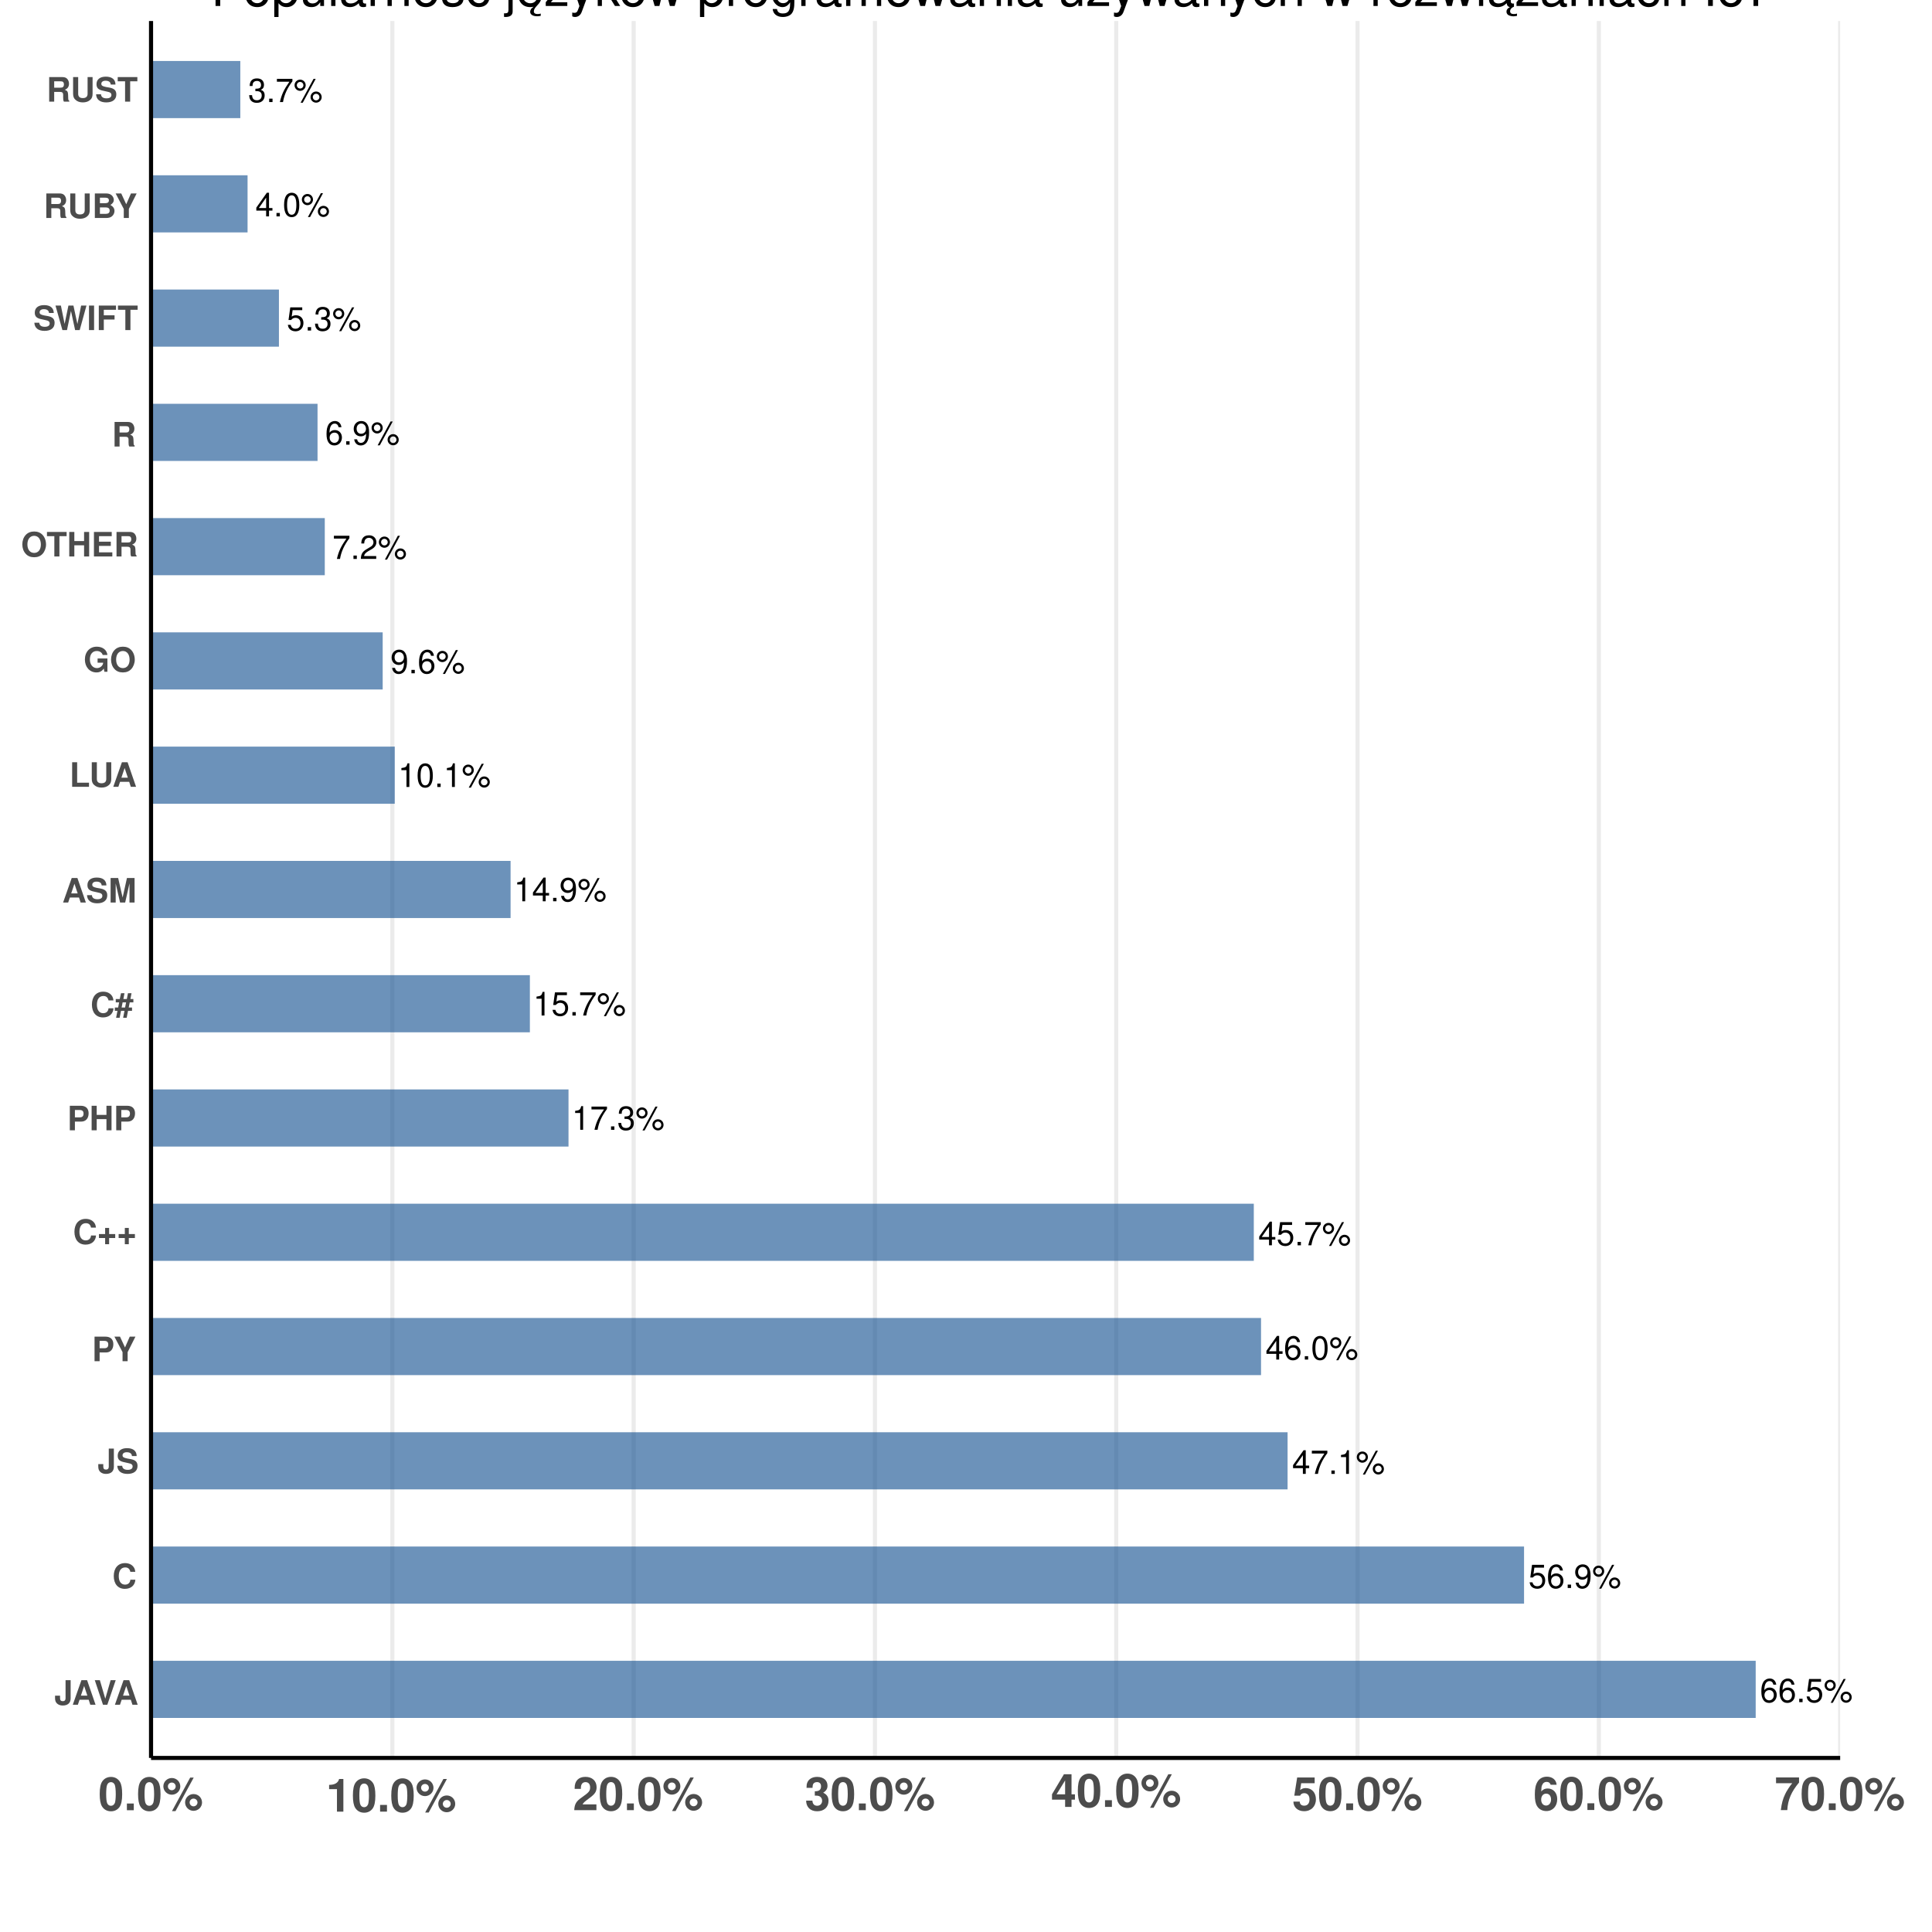 <?xml version="1.0" encoding="UTF-8" standalone="no"?>
<svg
   xmlns:dc="http://purl.org/dc/elements/1.1/"
   xmlns:cc="http://creativecommons.org/ns#"
   xmlns:rdf="http://www.w3.org/1999/02/22-rdf-syntax-ns#"
   xmlns:svg="http://www.w3.org/2000/svg"
   xmlns="http://www.w3.org/2000/svg"
   xmlns:xlink="http://www.w3.org/1999/xlink"
   xmlns:sodipodi="http://sodipodi.sourceforge.net/DTD/sodipodi-0.dtd"
   xmlns:inkscape="http://www.inkscape.org/namespaces/inkscape"
   width="504pt"
   height="504pt"
   viewBox="0 0 504 504"
   version="1.1"
   id="svg829"
   sodipodi:docname="a.svg"
   inkscape:version="0.92.2 2405546, 2018-03-11">
  <rect x="0" y="0" width="504" height="504" fill="#808080" stroke="none"/>
  <sodipodi:namedview
     pagecolor="#ffffff"
     bordercolor="#666666"
     borderopacity="1"
     objecttolerance="10"
     gridtolerance="10"
     guidetolerance="10"
     inkscape:pageopacity="0"
     inkscape:pageshadow="2"
     inkscape:window-width="1920"
     inkscape:window-height="1000"
     id="namedview831"
     showgrid="false"
     showguides="false"
     inkscape:zoom="1.2247024"
     inkscape:cx="335.18348"
     inkscape:cy="433.98299"
     inkscape:window-x="0"
     inkscape:window-y="27"
     inkscape:window-maximized="1"
     inkscape:current-layer="surface645" />
  <defs
     id="defs250">
    <g
       id="g224">
      <symbol
         overflow="visible"
         id="glyph0-0">
        <path
           style="stroke:none;"
           d=""
           id="path2" />
      </symbol>
      <symbol
         overflow="visible"
         id="glyph0-1">
        <path
           style="stroke:none;"
           d="M 4.25 -4.562 C 4.109 -5.578 3.453 -6.172 2.531 -6.172 C 1.875 -6.172 1.266 -5.844 0.906 -5.297 C 0.531 -4.688 0.359 -3.938 0.359 -2.812 C 0.359 -1.781 0.516 -1.125 0.875 -0.578 C 1.203 -0.062 1.734 0.203 2.391 0.203 C 3.547 0.203 4.375 -0.672 4.375 -1.875 C 4.375 -3 3.609 -3.812 2.531 -3.812 C 1.922 -3.812 1.453 -3.578 1.141 -3.125 C 1.141 -4.656 1.625 -5.5 2.484 -5.5 C 3.016 -5.5 3.375 -5.156 3.5 -4.562 Z M 2.438 -3.141 C 3.156 -3.141 3.609 -2.625 3.609 -1.812 C 3.609 -1.031 3.094 -0.469 2.406 -0.469 C 1.703 -0.469 1.172 -1.062 1.172 -1.844 C 1.172 -2.609 1.688 -3.141 2.438 -3.141 Z M 2.438 -3.141 "
           id="path5" />
      </symbol>
      <symbol
         overflow="visible"
         id="glyph0-2">
        <path
           style="stroke:none;"
           d="M 1.625 -0.891 L 0.75 -0.891 L 0.75 0 L 1.625 0 Z M 1.625 -0.891 "
           id="path8" />
      </symbol>
      <symbol
         overflow="visible"
         id="glyph0-3">
        <path
           style="stroke:none;"
           d="M 4.062 -6.047 L 0.938 -6.047 L 0.484 -2.75 L 1.172 -2.75 C 1.531 -3.172 1.812 -3.312 2.297 -3.312 C 3.109 -3.312 3.609 -2.766 3.609 -1.875 C 3.609 -1 3.109 -0.469 2.281 -0.469 C 1.625 -0.469 1.234 -0.797 1.047 -1.484 L 0.297 -1.484 C 0.406 -0.984 0.484 -0.75 0.672 -0.531 C 1 -0.062 1.625 0.203 2.297 0.203 C 3.531 0.203 4.375 -0.688 4.375 -1.969 C 4.375 -3.172 3.578 -3.984 2.422 -3.984 C 2 -3.984 1.656 -3.875 1.312 -3.625 L 1.547 -5.312 L 4.062 -5.312 Z M 4.062 -6.047 "
           id="path11" />
      </symbol>
      <symbol
         overflow="visible"
         id="glyph0-4">
        <path
           style="stroke:none;"
           d="M 1.703 -5.844 C 0.891 -5.844 0.25 -5.188 0.25 -4.391 C 0.25 -3.578 0.891 -2.922 1.703 -2.922 C 2.5 -2.922 3.156 -3.578 3.156 -4.375 C 3.156 -5.203 2.516 -5.844 1.703 -5.844 Z M 1.703 -5.25 C 2.188 -5.25 2.562 -4.859 2.562 -4.375 C 2.562 -3.906 2.172 -3.531 1.703 -3.531 C 1.234 -3.531 0.844 -3.906 0.844 -4.391 C 0.844 -4.859 1.219 -5.25 1.703 -5.25 Z M 5.203 -6.047 L 1.828 0.172 L 2.391 0.172 L 5.766 -6.047 Z M 5.875 -2.75 C 5.062 -2.75 4.422 -2.094 4.422 -1.297 C 4.422 -0.484 5.062 0.156 5.875 0.156 C 6.672 0.156 7.328 -0.484 7.328 -1.281 C 7.328 -2.094 6.688 -2.75 5.875 -2.75 Z M 5.875 -2.156 C 6.359 -2.156 6.734 -1.766 6.734 -1.281 C 6.734 -0.812 6.344 -0.438 5.875 -0.438 C 5.391 -0.438 5.016 -0.812 5.016 -1.297 C 5.016 -1.766 5.391 -2.156 5.875 -2.156 Z M 5.875 -2.156 "
           id="path14" />
      </symbol>
      <symbol
         overflow="visible"
         id="glyph0-5">
        <path
           style="stroke:none;"
           d="M 0.453 -1.406 C 0.594 -0.406 1.25 0.203 2.172 0.203 C 2.844 0.203 3.438 -0.125 3.797 -0.688 C 4.172 -1.281 4.344 -2.031 4.344 -3.156 C 4.344 -4.203 4.188 -4.859 3.828 -5.406 C 3.5 -5.906 2.969 -6.172 2.297 -6.172 C 1.156 -6.172 0.328 -5.312 0.328 -4.109 C 0.328 -2.984 1.094 -2.172 2.188 -2.172 C 2.75 -2.172 3.188 -2.375 3.562 -2.844 C 3.562 -1.312 3.078 -0.469 2.219 -0.469 C 1.688 -0.469 1.328 -0.812 1.203 -1.406 Z M 2.297 -5.516 C 3 -5.516 3.531 -4.922 3.531 -4.125 C 3.531 -3.375 3.016 -2.844 2.266 -2.844 C 1.547 -2.844 1.094 -3.359 1.094 -4.172 C 1.094 -4.953 1.594 -5.516 2.297 -5.516 Z M 2.297 -5.516 "
           id="path17" />
      </symbol>
      <symbol
         overflow="visible"
         id="glyph0-6">
        <path
           style="stroke:none;"
           d="M 2.797 -1.5 L 2.797 0 L 3.547 0 L 3.547 -1.5 L 4.438 -1.5 L 4.438 -2.172 L 3.547 -2.172 L 3.547 -6.172 L 2.984 -6.172 L 0.234 -2.281 L 0.234 -1.5 Z M 2.797 -2.172 L 0.891 -2.172 L 2.797 -4.891 Z M 2.797 -2.172 "
           id="path20" />
      </symbol>
      <symbol
         overflow="visible"
         id="glyph0-7">
        <path
           style="stroke:none;"
           d="M 4.438 -6.047 L 0.391 -6.047 L 0.391 -5.312 L 3.656 -5.312 C 2.219 -3.25 1.625 -1.984 1.172 0 L 1.984 0 C 2.312 -1.938 3.078 -3.594 4.438 -5.422 Z M 4.438 -6.047 "
           id="path23" />
      </symbol>
      <symbol
         overflow="visible"
         id="glyph0-8">
        <path
           style="stroke:none;"
           d="M 2.203 -4.391 L 2.203 0 L 2.953 0 L 2.953 -6.172 L 2.469 -6.172 C 2.203 -5.219 2.031 -5.094 0.875 -4.938 L 0.875 -4.391 Z M 2.203 -4.391 "
           id="path26" />
      </symbol>
      <symbol
         overflow="visible"
         id="glyph0-9">
        <path
           style="stroke:none;"
           d="M 2.344 -6.172 C 1.781 -6.172 1.266 -5.906 0.953 -5.5 C 0.562 -4.953 0.359 -4.125 0.359 -2.984 C 0.359 -0.906 1.047 0.203 2.344 0.203 C 3.625 0.203 4.328 -0.906 4.328 -2.938 C 4.328 -4.125 4.141 -4.938 3.734 -5.5 C 3.422 -5.922 2.922 -6.172 2.344 -6.172 Z M 2.344 -5.5 C 3.156 -5.5 3.562 -4.672 3.562 -3 C 3.562 -1.25 3.172 -0.422 2.328 -0.422 C 1.531 -0.422 1.141 -1.281 1.141 -2.984 C 1.141 -4.672 1.531 -5.5 2.344 -5.5 Z M 2.344 -5.5 "
           id="path29" />
      </symbol>
      <symbol
         overflow="visible"
         id="glyph0-10">
        <path
           style="stroke:none;"
           d="M 1.891 -2.844 L 2.297 -2.844 C 3.109 -2.844 3.547 -2.453 3.547 -1.719 C 3.547 -0.938 3.078 -0.469 2.297 -0.469 C 1.469 -0.469 1.078 -0.891 1.031 -1.797 L 0.266 -1.797 C 0.312 -1.297 0.391 -0.969 0.531 -0.703 C 0.859 -0.109 1.438 0.203 2.266 0.203 C 3.516 0.203 4.312 -0.547 4.312 -1.719 C 4.312 -2.516 4.016 -2.938 3.297 -3.188 C 3.859 -3.422 4.141 -3.844 4.141 -4.469 C 4.141 -5.531 3.453 -6.172 2.297 -6.172 C 1.078 -6.172 0.422 -5.484 0.406 -4.188 L 1.156 -4.188 C 1.156 -4.562 1.188 -4.766 1.281 -4.953 C 1.453 -5.312 1.828 -5.516 2.297 -5.516 C 2.969 -5.516 3.375 -5.109 3.375 -4.438 C 3.375 -4.016 3.219 -3.75 2.891 -3.594 C 2.672 -3.516 2.406 -3.484 1.891 -3.469 Z M 1.891 -2.844 "
           id="path32" />
      </symbol>
      <symbol
         overflow="visible"
         id="glyph0-11">
        <path
           style="stroke:none;"
           d="M 4.312 -0.75 L 1.141 -0.75 C 1.219 -1.25 1.484 -1.578 2.234 -2.031 L 3.078 -2.516 C 3.922 -2.984 4.359 -3.609 4.359 -4.375 C 4.359 -4.875 4.156 -5.359 3.797 -5.688 C 3.438 -6.016 3 -6.172 2.422 -6.172 C 1.656 -6.172 1.078 -5.891 0.75 -5.359 C 0.531 -5.047 0.438 -4.656 0.422 -4.031 L 1.172 -4.031 C 1.203 -4.453 1.25 -4.703 1.359 -4.906 C 1.547 -5.281 1.938 -5.516 2.391 -5.516 C 3.078 -5.516 3.594 -5.016 3.594 -4.344 C 3.594 -3.859 3.312 -3.422 2.766 -3.125 L 1.984 -2.656 C 0.719 -1.938 0.359 -1.359 0.297 -0.016 L 4.312 -0.016 Z M 4.312 -0.75 "
           id="path35" />
      </symbol>
      <symbol
         overflow="visible"
         id="glyph1-0">
        <path
           style="stroke:none;"
           d=""
           id="path38" />
      </symbol>
      <symbol
         overflow="visible"
         id="glyph1-1">
        <path
           style="stroke:none;"
           d="M 3.281 -8.688 C 2.359 -8.688 1.578 -8.297 1.062 -7.594 C 0.578 -6.938 0.344 -5.859 0.344 -4.203 C 0.344 -2.688 0.547 -1.625 0.953 -0.984 C 1.453 -0.172 2.281 0.281 3.281 0.281 C 4.203 0.281 4.953 -0.094 5.484 -0.797 C 5.969 -1.469 6.203 -2.562 6.203 -4.156 C 6.203 -5.719 6.016 -6.766 5.609 -7.422 C 5.094 -8.25 4.266 -8.688 3.281 -8.688 Z M 3.281 -7.328 C 3.703 -7.328 4.062 -7.094 4.266 -6.641 C 4.422 -6.281 4.531 -5.359 4.531 -4.188 C 4.531 -3.234 4.438 -2.297 4.312 -1.938 C 4.109 -1.438 3.75 -1.156 3.281 -1.156 C 2.828 -1.156 2.5 -1.391 2.297 -1.828 C 2.125 -2.188 2.031 -3.078 2.031 -4.219 C 2.031 -5.219 2.109 -6.188 2.25 -6.531 C 2.422 -7.047 2.797 -7.328 3.281 -7.328 Z M 3.281 -7.328 "
           id="path41" />
      </symbol>
      <symbol
         overflow="visible"
         id="glyph1-2">
        <path
           style="stroke:none;"
           d="M 2.562 -1.75 L 0.766 -1.75 L 0.766 0 L 2.562 0 Z M 2.562 -1.75 "
           id="path44" />
      </symbol>
      <symbol
         overflow="visible"
         id="glyph1-3">
        <path
           style="stroke:none;"
           d="M 2.469 -8.406 C 1.266 -8.406 0.266 -7.422 0.266 -6.234 C 0.266 -5.031 1.266 -4.047 2.469 -4.047 C 3.688 -4.047 4.688 -5.016 4.688 -6.203 C 4.688 -7.438 3.703 -8.406 2.469 -8.406 Z M 2.469 -7.219 C 3.047 -7.219 3.484 -6.781 3.484 -6.219 C 3.484 -5.656 3.031 -5.219 2.469 -5.219 C 1.906 -5.219 1.453 -5.656 1.453 -6.234 C 1.453 -6.781 1.906 -7.219 2.469 -7.219 Z M 7.266 -8.516 L 2.516 0.234 L 3.438 0.234 L 8.188 -8.516 Z M 8.141 -4.219 C 6.922 -4.219 5.938 -3.234 5.938 -2.047 C 5.938 -0.828 6.922 0.156 8.141 0.156 C 9.359 0.156 10.359 -0.828 10.359 -2 C 10.359 -3.25 9.391 -4.219 8.141 -4.219 Z M 8.141 -3.031 C 8.719 -3.031 9.172 -2.594 9.172 -2.016 C 9.172 -1.469 8.703 -1.016 8.141 -1.016 C 7.578 -1.016 7.125 -1.469 7.125 -2.031 C 7.125 -2.578 7.578 -3.031 8.141 -3.031 Z M 8.141 -3.031 "
           id="path47" />
      </symbol>
      <symbol
         overflow="visible"
         id="glyph1-4">
        <path
           style="stroke:none;"
           d="M 2.859 -5.875 L 2.859 0 L 4.531 0 L 4.531 -8.516 L 3.422 -8.516 C 3.156 -7.5 2.281 -6.984 0.812 -6.984 L 0.812 -5.875 Z M 2.859 -5.875 "
           id="path50" />
      </symbol>
      <symbol
         overflow="visible"
         id="glyph1-5">
        <path
           style="stroke:none;"
           d="M 6.141 -1.5 L 2.531 -1.5 C 2.766 -1.953 3.031 -2.203 4.266 -3.109 C 5.75 -4.188 6.188 -4.828 6.188 -5.984 C 6.188 -7.625 5.047 -8.688 3.266 -8.688 C 1.5 -8.688 0.469 -7.641 0.469 -5.844 L 0.469 -5.547 L 2.094 -5.547 L 2.094 -5.812 C 2.094 -6.766 2.531 -7.312 3.297 -7.312 C 4.047 -7.312 4.5 -6.797 4.5 -5.953 C 4.5 -5 4.219 -4.656 2.312 -3.312 C 0.875 -2.328 0.438 -1.578 0.359 0 L 6.141 0 Z M 6.141 -1.5 "
           id="path53" />
      </symbol>
      <symbol
         overflow="visible"
         id="glyph1-6">
        <path
           style="stroke:none;"
           d="M 2.609 -3.797 C 3.25 -3.797 3.281 -3.797 3.594 -3.719 C 4.156 -3.562 4.516 -3.078 4.516 -2.453 C 4.516 -1.688 3.984 -1.156 3.25 -1.156 C 2.453 -1.156 2.031 -1.625 1.984 -2.5 L 0.344 -2.5 C 0.359 -0.797 1.469 0.281 3.219 0.281 C 5.031 0.281 6.188 -0.797 6.188 -2.453 C 6.188 -3.438 5.766 -4.094 4.797 -4.562 C 5.578 -5.047 5.922 -5.594 5.922 -6.375 C 5.922 -7.781 4.859 -8.688 3.219 -8.688 C 1.984 -8.688 1.031 -8.141 0.656 -7.219 C 0.5 -6.812 0.453 -6.547 0.453 -5.828 L 2.016 -5.828 C 2.031 -6.281 2.062 -6.516 2.141 -6.734 C 2.297 -7.109 2.688 -7.328 3.188 -7.328 C 3.859 -7.328 4.234 -6.922 4.234 -6.219 C 4.234 -5.359 3.75 -4.938 2.75 -4.938 L 2.609 -4.938 Z M 2.609 -3.797 "
           id="path56" />
      </symbol>
      <symbol
         overflow="visible"
         id="glyph1-7">
        <path
           style="stroke:none;"
           d="M 6.266 -3.281 L 5.375 -3.281 L 5.375 -8.516 L 3.391 -8.516 L 0.281 -3.297 L 0.281 -1.891 L 3.703 -1.891 L 3.703 0 L 5.375 0 L 5.375 -1.891 L 6.266 -1.891 Z M 3.703 -3.281 L 1.469 -3.281 L 3.703 -6.906 Z M 3.703 -3.281 "
           id="path59" />
      </symbol>
      <symbol
         overflow="visible"
         id="glyph1-8">
        <path
           style="stroke:none;"
           d="M 5.875 -8.516 L 1.312 -8.516 L 0.562 -3.766 L 2.078 -3.766 C 2.25 -4.188 2.641 -4.422 3.156 -4.422 C 4.016 -4.422 4.531 -3.797 4.531 -2.766 C 4.531 -1.781 4.016 -1.156 3.156 -1.156 C 2.422 -1.156 2.016 -1.531 1.984 -2.219 L 0.328 -2.219 C 0.344 -0.734 1.469 0.281 3.125 0.281 C 4.953 0.281 6.203 -0.969 6.203 -2.812 C 6.203 -4.562 5.125 -5.75 3.547 -5.75 C 2.984 -5.75 2.562 -5.609 2.078 -5.234 L 2.359 -7.016 L 5.875 -7.016 Z M 5.875 -8.516 "
           id="path62" />
      </symbol>
      <symbol
         overflow="visible"
         id="glyph1-9">
        <path
           style="stroke:none;"
           d="M 6.078 -6.578 C 6 -7.125 5.891 -7.406 5.672 -7.719 C 5.234 -8.328 4.453 -8.688 3.531 -8.688 C 2.469 -8.688 1.609 -8.219 1.094 -7.375 C 0.594 -6.547 0.391 -5.594 0.391 -4.047 C 0.391 -2.578 0.562 -1.672 1 -0.984 C 1.484 -0.188 2.375 0.281 3.391 0.281 C 5.078 0.281 6.234 -0.984 6.234 -2.844 C 6.234 -4.469 5.219 -5.609 3.75 -5.609 C 3.062 -5.609 2.594 -5.406 2.062 -4.844 L 2.078 -5.031 C 2.094 -5.812 2.141 -6.078 2.25 -6.391 C 2.484 -7.016 2.891 -7.328 3.484 -7.328 C 4.016 -7.328 4.312 -7.109 4.531 -6.578 Z M 3.344 -4.266 C 4.125 -4.266 4.625 -3.672 4.625 -2.719 C 4.625 -1.828 4.078 -1.156 3.344 -1.156 C 2.562 -1.156 2.047 -1.781 2.047 -2.703 C 2.047 -3.625 2.562 -4.266 3.344 -4.266 Z M 3.344 -4.266 "
           id="path65" />
      </symbol>
      <symbol
         overflow="visible"
         id="glyph1-10">
        <path
           style="stroke:none;"
           d="M 6.344 -8.516 L 0.344 -8.516 L 0.344 -7.016 L 4.578 -7.016 C 4.062 -6.453 3.047 -4.906 2.719 -4.156 C 2.125 -2.922 1.828 -1.812 1.594 0 L 3.281 0 C 3.438 -2.688 4.312 -4.75 6.344 -7.188 Z M 6.344 -8.516 "
           id="path68" />
      </symbol>
      <symbol
         overflow="visible"
         id="glyph2-0">
        <path
           style="stroke:none;"
           d=""
           id="path71" />
      </symbol>
      <symbol
         overflow="visible"
         id="glyph2-1">
        <path
           style="stroke:none;"
           d="M -2.438 -6.625 L 0.906 -3.281 C 1.25 -2.938 1.25 -2.562 0.938 -2.25 C 0.562 -1.875 0.25 -1.906 -0.172 -2.328 L -0.594 -2.75 L -1.516 -1.828 L -1.062 -1.375 C -0.609 -0.922 -0.203 -0.734 0.312 -0.75 C 0.812 -0.781 1.281 -1 1.703 -1.422 C 2.641 -2.359 2.703 -3.359 1.844 -4.219 L -1.5 -7.562 Z M -2.438 -6.625 "
           id="path74" />
      </symbol>
      <symbol
         overflow="visible"
         id="glyph2-2">
        <path
           style="stroke:none;"
           d="M 2.188 -4.031 L 3.406 -3.406 L 4.375 -4.375 L -1.719 -7.344 L -2.766 -6.297 L 0.172 -0.172 L 1.109 -1.109 L 0.5 -2.344 Z M 1.172 -4.547 L -0.016 -3.359 L -1.203 -5.734 Z M 1.172 -4.547 "
           id="path77" />
      </symbol>
      <symbol
         overflow="visible"
         id="glyph2-3">
        <path
           style="stroke:none;"
           d="M 2.469 -2.469 L -0.516 -8.547 L -1.453 -7.609 L 0.984 -3.203 L -3.438 -5.625 L -4.375 -4.688 L 1.672 -1.672 Z M 2.469 -2.469 "
           id="path80" />
      </symbol>
      <symbol
         overflow="visible"
         id="glyph2-4">
        <path
           style="stroke:none;"
           d="M 1.25 -7.25 C 0.812 -7.594 0.484 -7.766 0.047 -7.828 C -0.766 -7.953 -1.578 -7.641 -2.25 -6.969 C -3.531 -5.688 -3.406 -3.969 -1.953 -2.516 C -0.484 -1.047 1.203 -0.922 2.469 -2.188 C 3.594 -3.312 3.688 -4.719 2.719 -5.812 L 1.797 -4.891 C 2.328 -4.266 2.281 -3.562 1.719 -3 C 1 -2.281 -0.016 -2.422 -1 -3.406 C -2.016 -4.422 -2.172 -5.453 -1.422 -6.203 C -0.891 -6.734 -0.328 -6.766 0.344 -6.344 Z M 1.25 -7.25 "
           id="path83" />
      </symbol>
      <symbol
         overflow="visible"
         id="glyph2-5">
        <path
           style="stroke:none;"
           d="M 0.625 -6.938 C -0.328 -7.859 -1.469 -7.75 -2.609 -6.609 C -3.703 -5.516 -3.812 -4.375 -2.938 -3.5 C -2.234 -2.797 -1.547 -2.797 -0.438 -3.562 L 0.328 -4.047 C 1.062 -4.562 1.453 -4.609 1.812 -4.25 C 2.203 -3.859 2.094 -3.312 1.516 -2.734 C 0.875 -2.094 0.266 -2.016 -0.25 -2.469 L -1.156 -1.562 C -0.141 -0.641 1.062 -0.781 2.219 -1.938 C 3.391 -3.109 3.547 -4.328 2.609 -5.266 C 1.891 -5.984 1.172 -5.984 0.156 -5.312 L -0.672 -4.734 C -1.484 -4.203 -1.797 -4.141 -2.125 -4.469 C -2.469 -4.812 -2.391 -5.328 -1.906 -5.812 C -1.312 -6.406 -0.734 -6.484 -0.25 -6.062 Z M 0.625 -6.938 "
           id="path86" />
      </symbol>
      <symbol
         overflow="visible"
         id="glyph2-6">
        <path
           style="stroke:none;"
           d="M -0.203 -3.016 L 0.969 -4.188 C 1.797 -5.016 1.734 -6.141 0.812 -7.062 C -0.094 -7.969 -1.109 -7.953 -2.062 -7 L -4.062 -5 L 0.469 -0.469 L 1.406 -1.406 Z M -0.984 -3.797 L -2.344 -5.156 L -1.469 -6.031 C -0.984 -6.516 -0.531 -6.531 -0.078 -6.078 C 0.391 -5.609 0.375 -5.156 -0.109 -4.672 Z M -0.984 -3.797 "
           id="path89" />
      </symbol>
      <symbol
         overflow="visible"
         id="glyph2-7">
        <path
           style="stroke:none;"
           d="M 0.938 -4.281 L -0.484 -8.578 L -1.531 -7.531 L -0.406 -4.656 L -3.328 -5.734 L -4.359 -4.703 L 0 -3.344 L 1.672 -1.672 L 2.609 -2.609 Z M 0.938 -4.281 "
           id="path92" />
      </symbol>
      <symbol
         overflow="visible"
         id="glyph2-8">
        <path
           style="stroke:none;"
           d="M 1.5 -5.125 L 0.375 -4 L -0.75 -5.125 L -1.484 -4.391 L -0.359 -3.266 L -1.5 -2.125 L -0.766 -1.391 L 0.375 -2.531 L 1.516 -1.391 L 2.25 -2.125 L 1.109 -3.266 L 2.234 -4.391 Z M 1.5 -5.125 "
           id="path95" />
      </symbol>
      <symbol
         overflow="visible"
         id="glyph2-9">
        <path
           style="stroke:none;"
           d="M 1.094 -5.219 L 3.156 -3.156 L 4.094 -4.094 L -0.438 -8.625 L -1.375 -7.688 L 0.312 -6 L -1.484 -4.203 L -3.172 -5.891 L -4.109 -4.953 L 0.422 -0.422 L 1.359 -1.359 L -0.703 -3.422 Z M 1.094 -5.219 "
           id="path98" />
      </symbol>
      <symbol
         overflow="visible"
         id="glyph2-10">
        <path
           style="stroke:none;"
           d="M 1.109 -0.703 L 0.078 -2.234 L 0.719 -2.875 L 1.75 -1.344 L 2.406 -2 L 1.375 -3.531 L 2.109 -4.266 L 1.5 -4.875 L 0.891 -4.266 L 0.125 -5.406 L 0.797 -6.078 L 0.188 -6.688 L -0.359 -6.141 L -1.234 -7.422 L -1.891 -6.766 L -1.016 -5.484 L -1.656 -4.844 L -2.531 -6.125 L -3.172 -5.484 L -2.328 -4.172 L -3.062 -3.438 L -2.453 -2.828 L -1.828 -3.453 L -1.062 -2.312 L -1.672 -1.703 L -1.062 -1.094 L -0.578 -1.578 L 0.453 -0.047 Z M -0.422 -2.953 L -1.188 -4.094 L -0.547 -4.734 L 0.219 -3.594 Z M -0.422 -2.953 "
           id="path101" />
      </symbol>
      <symbol
         overflow="visible"
         id="glyph2-11">
        <path
           style="stroke:none;"
           d="M -2.188 -4.875 L 2.156 -2.156 L 3.094 -3.094 L 0.359 -7.422 L 3.891 -3.891 L 4.828 -4.828 L 0.297 -9.359 L -1.109 -7.953 L 1.703 -3.547 L -2.734 -6.328 L -4.125 -4.938 L 0.406 -0.406 L 1.344 -1.344 Z M -2.188 -4.875 "
           id="path104" />
      </symbol>
      <symbol
         overflow="visible"
         id="glyph2-12">
        <path
           style="stroke:none;"
           d="M -3.109 -5.953 L -4.031 -5.031 L 0.5 -0.5 L 3.609 -3.609 L 2.844 -4.375 L 0.656 -2.188 Z M -3.109 -5.953 "
           id="path107" />
      </symbol>
      <symbol
         overflow="visible"
         id="glyph2-13">
        <path
           style="stroke:none;"
           d="M -1.391 -7.672 L 1.688 -4.594 C 2.219 -4.062 2.188 -3.5 1.609 -2.922 C 1.031 -2.344 0.484 -2.328 -0.047 -2.859 L -3.125 -5.938 L -4.062 -5 L -0.984 -1.922 C -0.484 -1.422 0.031 -1.188 0.594 -1.25 C 1.234 -1.266 1.859 -1.578 2.406 -2.125 C 2.953 -2.672 3.281 -3.312 3.297 -3.953 C 3.359 -4.516 3.109 -5.016 2.609 -5.516 L -0.469 -8.594 Z M -1.391 -7.672 "
           id="path110" />
      </symbol>
      <symbol
         overflow="visible"
         id="glyph2-14">
        <path
           style="stroke:none;"
           d="M 1.984 -6.859 L 0.172 -5.047 L 0.953 -4.266 L 1.984 -5.297 C 2.203 -5.016 2.297 -4.797 2.312 -4.5 C 2.375 -4 2.188 -3.5 1.828 -3.141 C 1.078 -2.391 -0.125 -2.5 -1.062 -3.438 C -2.031 -4.406 -2.141 -5.484 -1.344 -6.281 C -1.031 -6.594 -0.656 -6.781 -0.266 -6.797 C -0.031 -6.812 0.141 -6.797 0.469 -6.625 L 1.344 -7.5 C 0.297 -8.328 -1.062 -8.156 -2.156 -7.062 C -3.453 -5.766 -3.375 -3.906 -1.969 -2.5 C -0.594 -1.125 1.297 -1.016 2.531 -2.25 C 3.141 -2.859 3.328 -3.484 3.172 -4.328 L 3.875 -3.844 L 4.438 -4.406 Z M 1.984 -6.859 "
           id="path113" />
      </symbol>
      <symbol
         overflow="visible"
         id="glyph2-15">
        <path
           style="stroke:none;"
           d="M -2.172 -7.047 C -2.812 -6.406 -3.125 -5.656 -3.094 -4.875 C -3.078 -4.016 -2.656 -3.156 -1.984 -2.484 C -1.312 -1.812 -0.453 -1.391 0.406 -1.375 C 1.203 -1.328 1.938 -1.656 2.578 -2.297 C 3.219 -2.938 3.531 -3.656 3.5 -4.469 C 3.469 -5.281 3.062 -6.188 2.422 -6.828 C 1.719 -7.531 0.844 -7.938 0 -7.969 C -0.828 -7.984 -1.531 -7.688 -2.172 -7.047 Z M -1.375 -6.25 C -0.625 -7 0.484 -6.859 1.469 -5.875 C 2.406 -4.938 2.531 -3.844 1.781 -3.094 C 1.016 -2.328 -0.078 -2.453 -1.047 -3.422 C -2 -4.375 -2.141 -5.484 -1.375 -6.25 Z M -1.375 -6.25 "
           id="path116" />
      </symbol>
      <symbol
         overflow="visible"
         id="glyph2-16">
        <path
           style="stroke:none;"
           d="M -1.359 -6.141 L -0.031 -7.469 L -0.812 -8.25 L -4.438 -4.625 L -3.656 -3.844 L -2.297 -5.203 L 1.453 -1.453 L 2.391 -2.391 Z M -1.359 -6.141 "
           id="path119" />
      </symbol>
      <symbol
         overflow="visible"
         id="glyph2-17">
        <path
           style="stroke:none;"
           d="M -0.531 -3.375 L 1.641 -5.547 L 0.859 -6.328 L -1.312 -4.156 L -2.328 -5.172 L 0.016 -7.516 L -0.766 -8.297 L -4.047 -5.016 L 0.484 -0.484 L 3.875 -3.875 L 3.109 -4.641 L 0.656 -2.188 Z M -0.531 -3.375 "
           id="path122" />
      </symbol>
      <symbol
         overflow="visible"
         id="glyph2-18">
        <path
           style="stroke:none;"
           d="M -0.375 -3.219 L 0.703 -4.297 C 1.109 -4.703 1.438 -4.719 1.812 -4.344 L 2 -4.156 C 2.109 -4.047 2.234 -3.922 2.312 -3.844 C 2.719 -3.438 2.875 -3.312 3.219 -3.219 L 4.203 -4.203 L 4.031 -4.375 C 3.812 -4.312 3.672 -4.359 3.469 -4.562 C 2.109 -5.859 2.031 -5.906 1.188 -5.562 C 1.5 -6.281 1.406 -6.906 0.844 -7.469 C 0.484 -7.828 0.016 -8.016 -0.406 -8.031 C -0.828 -8.047 -1.219 -7.844 -1.609 -7.453 L -4.031 -5.031 L 0.5 -0.5 L 1.422 -1.422 Z M -1.156 -4 L -2.328 -5.172 L -1.203 -6.297 C -0.922 -6.578 -0.812 -6.656 -0.594 -6.688 C -0.391 -6.703 -0.172 -6.609 0.031 -6.406 C 0.25 -6.188 0.375 -5.938 0.344 -5.75 C 0.328 -5.547 0.25 -5.406 -0.031 -5.125 Z M -1.156 -4 "
           id="path125" />
      </symbol>
      <symbol
         overflow="visible"
         id="glyph2-19">
        <path
           style="stroke:none;"
           d="M 4.547 -4.547 L 1.266 -10.328 L 0.281 -9.344 L 3 -5.25 L -1.141 -7.922 L -2.062 -7 L 0.625 -2.906 L -3.453 -5.609 L -4.453 -4.609 L 1.359 -1.359 L 2.203 -2.203 L -0.594 -6.469 L 3.703 -3.703 Z M 4.547 -4.547 "
           id="path128" />
      </symbol>
      <symbol
         overflow="visible"
         id="glyph2-20">
        <path
           style="stroke:none;"
           d="M -3.203 -5.859 L -4.141 -4.922 L 0.391 -0.391 L 1.328 -1.328 Z M -3.203 -5.859 "
           id="path131" />
      </symbol>
      <symbol
         overflow="visible"
         id="glyph2-21">
        <path
           style="stroke:none;"
           d="M -0.562 -3.344 L 1.422 -5.328 L 0.641 -6.109 L -1.344 -4.125 L -2.359 -5.141 L -0.109 -7.391 L -0.891 -8.172 L -4.062 -5 L 0.469 -0.469 L 1.391 -1.391 Z M -0.562 -3.344 "
           id="path134" />
      </symbol>
      <symbol
         overflow="visible"
         id="glyph2-22">
        <path
           style="stroke:none;"
           d="M 0.516 -0.516 L 2.547 -2.547 C 3.078 -3.078 3.328 -3.516 3.359 -4.016 C 3.406 -4.531 3.203 -5.078 2.844 -5.438 C 2.391 -5.891 1.797 -6.016 0.984 -5.797 C 1.125 -6.531 1.062 -6.969 0.672 -7.359 C 0.359 -7.672 -0.125 -7.844 -0.594 -7.812 C -1.094 -7.781 -1.516 -7.547 -2 -7.062 L -4.016 -5.047 Z M -2.297 -5.203 L -1.297 -6.203 C -0.859 -6.641 -0.469 -6.688 -0.141 -6.359 C 0.203 -6.016 0.156 -5.625 -0.281 -5.188 L -1.281 -4.188 Z M -0.5 -3.406 L 0.594 -4.5 C 1.047 -4.953 1.5 -5 1.891 -4.609 C 2.281 -4.219 2.234 -3.766 1.781 -3.312 L 0.688 -2.219 Z M -0.5 -3.406 "
           id="path137" />
      </symbol>
      <symbol
         overflow="visible"
         id="glyph3-0">
        <path
           style="stroke:none;"
           d=""
           id="path140" />
      </symbol>
      <symbol
         overflow="visible"
         id="glyph3-1">
        <path
           style="stroke:none;"
           d="M 2.422 -4.078 L 5.453 -4.078 C 6.203 -4.078 6.797 -4.297 7.312 -4.766 C 7.891 -5.297 8.141 -5.922 8.141 -6.797 C 8.141 -8.609 7.078 -9.625 5.172 -9.625 L 1.203 -9.625 L 1.203 0 L 2.422 0 Z M 2.422 -5.156 L 2.422 -8.547 L 4.984 -8.547 C 6.172 -8.547 6.859 -7.906 6.859 -6.859 C 6.859 -5.797 6.172 -5.156 4.984 -5.156 Z M 2.422 -5.156 "
           id="path143" />
      </symbol>
      <symbol
         overflow="visible"
         id="glyph3-2">
        <path
           style="stroke:none;"
           d="M 3.594 -7.109 C 1.641 -7.109 0.469 -5.734 0.469 -3.406 C 0.469 -1.062 1.641 0.297 3.609 0.297 C 5.562 0.297 6.734 -1.078 6.734 -3.359 C 6.734 -5.75 5.594 -7.109 3.594 -7.109 Z M 3.609 -6.094 C 4.844 -6.094 5.578 -5.078 5.578 -3.359 C 5.578 -1.734 4.812 -0.719 3.609 -0.719 C 2.375 -0.719 1.625 -1.734 1.625 -3.406 C 1.625 -5.078 2.375 -6.094 3.609 -6.094 Z M 3.609 -6.094 "
           id="path146" />
      </symbol>
      <symbol
         overflow="visible"
         id="glyph3-3">
        <path
           style="stroke:none;"
           d="M 0.719 2.875 L 1.828 2.875 L 1.828 -0.719 C 2.406 -0.016 3.047 0.297 3.953 0.297 C 5.75 0.297 6.906 -1.141 6.906 -3.344 C 6.906 -5.672 5.766 -7.109 3.938 -7.109 C 3 -7.109 2.25 -6.688 1.734 -5.875 L 1.734 -6.922 L 0.719 -6.922 Z M 3.75 -6.094 C 4.969 -6.094 5.75 -5.016 5.75 -3.359 C 5.75 -1.797 4.953 -0.719 3.75 -0.719 C 2.578 -0.719 1.828 -1.781 1.828 -3.406 C 1.828 -5.031 2.578 -6.094 3.75 -6.094 Z M 3.75 -6.094 "
           id="path149" />
      </symbol>
      <symbol
         overflow="visible"
         id="glyph3-4">
        <path
           style="stroke:none;"
           d="M 6.359 0 L 6.359 -6.922 L 5.266 -6.922 L 5.266 -3 C 5.266 -1.578 4.531 -0.656 3.375 -0.656 C 2.516 -0.656 1.953 -1.188 1.953 -2.016 L 1.953 -6.922 L 0.859 -6.922 L 0.859 -1.578 C 0.859 -0.438 1.719 0.297 3.062 0.297 C 4.078 0.297 4.734 -0.047 5.375 -0.969 L 5.375 0 Z M 6.359 0 "
           id="path152" />
      </symbol>
      <symbol
         overflow="visible"
         id="glyph3-5">
        <path
           style="stroke:none;"
           d="M 2 -9.625 L 0.891 -9.625 L 0.891 0 L 2 0 Z M 2 -9.625 "
           id="path155" />
      </symbol>
      <symbol
         overflow="visible"
         id="glyph3-6">
        <path
           style="stroke:none;"
           d="M 7.062 -0.641 C 6.938 -0.625 6.891 -0.625 6.828 -0.625 C 6.438 -0.625 6.234 -0.812 6.234 -1.156 L 6.234 -5.234 C 6.234 -6.453 5.328 -7.109 3.625 -7.109 C 2.609 -7.109 1.812 -6.828 1.328 -6.312 C 1.016 -5.953 0.891 -5.562 0.859 -4.875 L 1.969 -4.875 C 2.062 -5.719 2.562 -6.094 3.594 -6.094 C 4.594 -6.094 5.141 -5.734 5.141 -5.062 L 5.141 -4.781 C 5.125 -4.297 4.891 -4.125 3.984 -4.016 C 2.422 -3.812 2.188 -3.766 1.766 -3.594 C 0.969 -3.25 0.547 -2.641 0.547 -1.75 C 0.547 -0.484 1.422 0.297 2.828 0.297 C 3.703 0.297 4.391 0 5.172 -0.719 C 5.25 0 5.594 0.297 6.312 0.297 C 6.547 0.297 6.688 0.281 7.062 0.188 Z M 5.141 -2.172 C 5.141 -1.812 5.031 -1.578 4.703 -1.281 C 4.25 -0.875 3.703 -0.656 3.062 -0.656 C 2.203 -0.656 1.703 -1.062 1.703 -1.766 C 1.703 -2.5 2.172 -2.859 3.359 -3.031 C 4.547 -3.188 4.766 -3.25 5.141 -3.422 Z M 5.141 -2.172 "
           id="path158" />
      </symbol>
      <symbol
         overflow="visible"
         id="glyph3-7">
        <path
           style="stroke:none;"
           d="M 0.906 -6.922 L 0.906 0 L 2.016 0 L 2.016 -3.594 C 2.031 -5.25 2.719 -6 4.234 -5.953 L 4.234 -7.078 C 4.047 -7.109 3.953 -7.109 3.812 -7.109 C 3.109 -7.109 2.562 -6.688 1.922 -5.672 L 1.922 -6.922 Z M 0.906 -6.922 "
           id="path161" />
      </symbol>
      <symbol
         overflow="visible"
         id="glyph3-8">
        <path
           style="stroke:none;"
           d="M 0.922 -6.922 L 0.922 0 L 2.031 0 L 2.031 -3.812 C 2.031 -5.234 2.766 -6.156 3.906 -6.156 C 4.781 -6.156 5.328 -5.625 5.328 -4.797 L 5.328 0 L 6.438 0 L 6.438 -5.234 C 6.438 -6.375 5.578 -7.109 4.234 -7.109 C 3.203 -7.109 2.547 -6.719 1.938 -5.75 L 1.938 -6.922 Z M 0.922 -6.922 "
           id="path164" />
      </symbol>
      <symbol
         overflow="visible"
         id="glyph3-9">
        <path
           style="stroke:none;"
           d="M 5.781 -4.984 C 5.766 -6.344 4.875 -7.109 3.281 -7.109 C 1.656 -7.109 0.625 -6.281 0.625 -5 C 0.625 -3.922 1.172 -3.406 2.812 -3.016 L 3.844 -2.766 C 4.609 -2.578 4.906 -2.297 4.906 -1.812 C 4.906 -1.156 4.266 -0.719 3.297 -0.719 C 2.703 -0.719 2.203 -0.891 1.922 -1.172 C 1.75 -1.375 1.672 -1.578 1.609 -2.062 L 0.453 -2.062 C 0.5 -0.469 1.406 0.297 3.203 0.297 C 4.953 0.297 6.062 -0.547 6.062 -1.891 C 6.062 -2.922 5.484 -3.484 4.109 -3.812 L 3.047 -4.062 C 2.156 -4.281 1.766 -4.562 1.766 -5.062 C 1.766 -5.703 2.344 -6.094 3.234 -6.094 C 4.125 -6.094 4.594 -5.719 4.625 -4.984 Z M 3.625 -9.766 L 2.359 -7.812 L 3.156 -7.812 L 5.125 -9.766 Z M 3.625 -9.766 "
           id="path167" />
      </symbol>
      <symbol
         overflow="visible"
         id="glyph3-10">
        <path
           style="stroke:none;"
           d="M 6.219 -4.594 C 6.172 -5.266 6.016 -5.703 5.75 -6.094 C 5.281 -6.734 4.453 -7.109 3.484 -7.109 C 1.609 -7.109 0.406 -5.641 0.406 -3.344 C 0.406 -1.109 1.594 0.297 3.469 0.297 C 5.125 0.297 6.172 -0.688 6.297 -2.375 L 5.188 -2.375 C 5 -1.266 4.438 -0.719 3.5 -0.719 C 2.281 -0.719 1.562 -1.703 1.562 -3.344 C 1.562 -5.062 2.266 -6.094 3.469 -6.094 C 4.391 -6.094 4.984 -5.562 5.109 -4.594 Z M 3.953 -9.766 L 2.672 -7.812 L 3.453 -7.812 L 5.422 -9.766 Z M 3.953 -9.766 "
           id="path170" />
      </symbol>
      <symbol
         overflow="visible"
         id="glyph3-11">
        <path
           style="stroke:none;"
           d=""
           id="path173" />
      </symbol>
      <symbol
         overflow="visible"
         id="glyph3-12">
        <path
           style="stroke:none;"
           d="M 0.922 -6.922 L 0.922 1 C 0.922 1.688 0.719 1.922 0.031 1.922 C -0.047 1.922 -0.094 1.922 -0.234 1.906 L -0.234 2.844 C -0.109 2.859 -0.047 2.875 0.125 2.875 C 1.375 2.875 2.016 2.391 2.016 1.438 L 2.016 -6.922 Z M 2.016 -9.625 L 0.922 -9.625 L 0.922 -8.234 L 2.016 -8.234 Z M 2.016 -9.625 "
           id="path176" />
      </symbol>
      <symbol
         overflow="visible"
         id="glyph3-13">
        <path
           style="stroke:none;"
           d="M 6.766 -3.094 C 6.781 -4.141 6.688 -4.797 6.5 -5.297 C 6.062 -6.438 4.984 -7.109 3.703 -7.109 C 1.766 -7.109 0.531 -5.656 0.531 -3.359 C 0.531 -1.062 1.719 0.297 3.688 0.297 C 4 0.297 4.188 0.281 4.578 0.203 C 4.234 0.469 4.141 0.547 4.047 0.641 C 3.828 0.891 3.688 1.234 3.688 1.531 C 3.688 2.25 4.406 2.688 5.516 2.688 C 5.828 2.688 6.078 2.656 6.438 2.578 L 6.438 1.984 C 6.172 2.078 5.922 2.109 5.578 2.109 C 4.984 2.109 4.641 1.859 4.641 1.438 C 4.641 0.938 4.859 0.547 5.578 -0.203 C 6.172 -0.812 6.5 -1.375 6.641 -2.094 L 5.531 -2.094 C 5.234 -1.188 4.594 -0.703 3.703 -0.703 C 3.031 -0.703 2.422 -1.031 2.047 -1.594 C 1.797 -2 1.688 -2.406 1.672 -3.094 Z M 1.719 -3.984 C 1.797 -5.266 2.578 -6.094 3.688 -6.094 C 4.812 -6.094 5.594 -5.234 5.594 -3.984 Z M 1.719 -3.984 "
           id="path179" />
      </symbol>
      <symbol
         overflow="visible"
         id="glyph3-14">
        <path
           style="stroke:none;"
           d="M 5.844 -6.922 L 0.688 -6.922 L 0.688 -5.953 L 4.547 -5.953 L 0.406 -0.984 L 0.406 0 L 6.031 0 L 6.031 -0.969 L 1.75 -0.969 L 5.844 -5.938 Z M 5.844 -6.922 "
           id="path182" />
      </symbol>
      <symbol
         overflow="visible"
         id="glyph3-15">
        <path
           style="stroke:none;"
           d="M 5.125 -6.922 L 3.203 -1.531 L 1.438 -6.922 L 0.266 -6.922 L 2.594 0.031 L 2.172 1.125 C 2 1.609 1.75 1.797 1.297 1.797 C 1.109 1.797 0.953 1.766 0.719 1.719 L 0.719 2.703 C 0.938 2.828 1.156 2.875 1.453 2.875 C 1.812 2.875 2.188 2.766 2.484 2.547 C 2.828 2.297 3.031 2 3.234 1.453 L 6.312 -6.922 Z M 5.125 -6.922 "
           id="path185" />
      </symbol>
      <symbol
         overflow="visible"
         id="glyph3-16">
        <path
           style="stroke:none;"
           d="M 1.859 -9.625 L 0.766 -9.625 L 0.766 0 L 1.859 0 L 1.859 -2.688 L 2.938 -3.75 L 5.266 0 L 6.625 0 L 3.797 -4.531 L 6.203 -6.922 L 4.797 -6.922 L 1.859 -3.984 Z M 1.859 -9.625 "
           id="path188" />
      </symbol>
      <symbol
         overflow="visible"
         id="glyph3-17">
        <path
           style="stroke:none;"
           d="M 3.594 -7.109 C 1.641 -7.109 0.469 -5.734 0.469 -3.406 C 0.469 -1.062 1.641 0.297 3.609 0.297 C 5.562 0.297 6.734 -1.078 6.734 -3.359 C 6.734 -5.75 5.594 -7.109 3.594 -7.109 Z M 3.609 -6.094 C 4.844 -6.094 5.578 -5.078 5.578 -3.359 C 5.578 -1.734 4.812 -0.719 3.609 -0.719 C 2.375 -0.719 1.625 -1.734 1.625 -3.406 C 1.625 -5.078 2.375 -6.094 3.609 -6.094 Z M 3.938 -9.766 L 2.672 -7.812 L 3.453 -7.812 L 5.422 -9.766 Z M 3.938 -9.766 "
           id="path191" />
      </symbol>
      <symbol
         overflow="visible"
         id="glyph3-18">
        <path
           style="stroke:none;"
           d="M 7.312 0 L 9.344 -6.922 L 8.109 -6.922 L 6.734 -1.531 L 5.375 -6.922 L 4.031 -6.922 L 2.703 -1.531 L 1.297 -6.922 L 0.078 -6.922 L 2.094 0 L 3.328 0 L 4.656 -5.422 L 6.062 0 Z M 7.312 0 "
           id="path194" />
      </symbol>
      <symbol
         overflow="visible"
         id="glyph3-19">
        <path
           style="stroke:none;"
           d="M 5.328 -6.922 L 5.328 -5.922 C 4.781 -6.75 4.172 -7.109 3.297 -7.109 C 1.625 -7.109 0.469 -5.562 0.469 -3.344 C 0.469 -2.172 0.734 -1.328 1.328 -0.641 C 1.844 -0.031 2.516 0.297 3.219 0.297 C 4.047 0.297 4.641 -0.062 5.234 -0.938 L 5.234 -0.578 C 5.234 1.266 4.719 1.953 3.344 1.953 C 2.406 1.953 1.922 1.578 1.812 0.797 L 0.688 0.797 C 0.797 2.078 1.812 2.875 3.312 2.875 C 4.328 2.875 5.172 2.547 5.625 2 C 6.156 1.344 6.344 0.484 6.344 -1.141 L 6.344 -6.922 Z M 3.406 -6.094 C 4.562 -6.094 5.234 -5.125 5.234 -3.359 C 5.234 -1.688 4.562 -0.719 3.406 -0.719 C 2.266 -0.719 1.609 -1.703 1.609 -3.406 C 1.609 -5.094 2.266 -6.094 3.406 -6.094 Z M 3.406 -6.094 "
           id="path197" />
      </symbol>
      <symbol
         overflow="visible"
         id="glyph3-20">
        <path
           style="stroke:none;"
           d="M 0.922 -6.922 L 0.922 0 L 2.031 0 L 2.031 -4.344 C 2.031 -5.344 2.766 -6.156 3.656 -6.156 C 4.469 -6.156 4.938 -5.656 4.938 -4.766 L 4.938 0 L 6.047 0 L 6.047 -4.344 C 6.047 -5.344 6.766 -6.156 7.672 -6.156 C 8.469 -6.156 8.953 -5.641 8.953 -4.766 L 8.953 0 L 10.062 0 L 10.062 -5.188 C 10.062 -6.438 9.344 -7.109 8.047 -7.109 C 7.125 -7.109 6.578 -6.844 5.922 -6.062 C 5.516 -6.797 4.969 -7.109 4.062 -7.109 C 3.141 -7.109 2.516 -6.766 1.938 -5.938 L 1.938 -6.922 Z M 0.922 -6.922 "
           id="path200" />
      </symbol>
      <symbol
         overflow="visible"
         id="glyph3-21">
        <path
           style="stroke:none;"
           d="M 1.984 -6.922 L 0.891 -6.922 L 0.891 0 L 1.984 0 Z M 1.984 -9.625 L 0.875 -9.625 L 0.875 -8.234 L 1.984 -8.234 Z M 1.984 -9.625 "
           id="path203" />
      </symbol>
      <symbol
         overflow="visible"
         id="glyph3-22">
        <path
           style="stroke:none;"
           d="M 5.844 -6.922 L 0.688 -6.922 L 0.688 -5.953 L 4.547 -5.953 L 0.406 -0.984 L 0.406 0 L 6.031 0 L 6.031 -0.969 L 1.75 -0.969 L 5.844 -5.938 Z M 4 -9.453 L 2.625 -9.453 L 2.625 -8.078 L 4 -8.078 Z M 4 -9.453 "
           id="path206" />
      </symbol>
      <symbol
         overflow="visible"
         id="glyph3-23">
        <path
           style="stroke:none;"
           d="M 6.219 -4.594 C 6.172 -5.266 6.016 -5.703 5.75 -6.094 C 5.281 -6.734 4.453 -7.109 3.484 -7.109 C 1.609 -7.109 0.406 -5.641 0.406 -3.344 C 0.406 -1.109 1.594 0.297 3.469 0.297 C 5.125 0.297 6.172 -0.688 6.297 -2.375 L 5.188 -2.375 C 5 -1.266 4.438 -0.719 3.5 -0.719 C 2.281 -0.719 1.562 -1.703 1.562 -3.344 C 1.562 -5.062 2.266 -6.094 3.469 -6.094 C 4.391 -6.094 4.984 -5.562 5.109 -4.594 Z M 6.219 -4.594 "
           id="path209" />
      </symbol>
      <symbol
         overflow="visible"
         id="glyph3-24">
        <path
           style="stroke:none;"
           d="M 0.922 -9.625 L 0.922 0 L 2.016 0 L 2.016 -3.812 C 2.016 -5.234 2.766 -6.156 3.891 -6.156 C 4.266 -6.156 4.609 -6.047 4.875 -5.844 C 5.188 -5.609 5.328 -5.281 5.328 -4.797 L 5.328 0 L 6.422 0 L 6.422 -5.234 C 6.422 -6.391 5.578 -7.109 4.234 -7.109 C 3.266 -7.109 2.672 -6.812 2.016 -5.969 L 2.016 -9.625 Z M 0.922 -9.625 "
           id="path212" />
      </symbol>
      <symbol
         overflow="visible"
         id="glyph3-25">
        <path
           style="stroke:none;"
           d="M 7.078 -0.641 C 6.953 -0.625 6.906 -0.625 6.844 -0.625 C 6.453 -0.625 6.25 -0.812 6.25 -1.156 L 6.25 -5.234 C 6.25 -6.469 5.344 -7.109 3.641 -7.109 C 2.641 -7.109 1.828 -6.828 1.344 -6.312 C 1.047 -5.953 0.906 -5.562 0.891 -4.875 L 2 -4.875 C 2.078 -5.719 2.578 -6.094 3.609 -6.094 C 4.609 -6.094 5.156 -5.734 5.156 -5.062 L 5.156 -4.781 C 5.156 -4.297 4.891 -4.125 4.016 -4.016 C 2.438 -3.812 2.203 -3.766 1.797 -3.594 C 0.984 -3.25 0.562 -2.641 0.562 -1.75 C 0.562 -0.484 1.438 0.297 2.844 0.297 C 3.719 0.297 4.422 0 5.188 -0.719 C 5.234 -0.125 5.516 0.219 6.016 0.297 C 5.375 0.656 5.125 0.984 5.125 1.484 C 5.125 1.984 5.422 2.359 5.953 2.531 C 6.25 2.641 6.672 2.703 6.938 2.703 C 7.156 2.703 7.531 2.656 7.875 2.578 L 7.875 1.984 C 7.625 2.078 7.359 2.109 7.031 2.109 C 6.406 2.109 6.078 1.859 6.078 1.391 C 6.078 0.875 6.438 0.438 7.078 0.188 Z M 5.141 -2.172 C 5.141 -1.812 5.031 -1.578 4.703 -1.281 C 4.25 -0.875 3.703 -0.656 3.062 -0.656 C 2.203 -0.656 1.703 -1.062 1.703 -1.766 C 1.703 -2.5 2.172 -2.859 3.359 -3.031 C 4.547 -3.188 4.766 -3.25 5.141 -3.422 Z M 5.141 -2.172 "
           id="path215" />
      </symbol>
      <symbol
         overflow="visible"
         id="glyph3-26">
        <path
           style="stroke:none;"
           d="M 2.562 -9.625 L 1.328 -9.625 L 1.328 0 L 2.562 0 Z M 2.562 -9.625 "
           id="path218" />
      </symbol>
      <symbol
         overflow="visible"
         id="glyph3-27">
        <path
           style="stroke:none;"
           d="M 4.672 -8.547 L 7.828 -8.547 L 7.828 -9.625 L 0.281 -9.625 L 0.281 -8.547 L 3.453 -8.547 L 3.453 0 L 4.672 0 Z M 4.672 -8.547 "
           id="path221" />
      </symbol>
    </g>
    <clipPath
       id="clip1">
      <path
         d="M 45.41 464 L 499.52 464 L 499.52 465.598 L 45.41 465.598 Z M 45.41 464 "
         id="path226" />
    </clipPath>
    <clipPath
       id="clip2">
      <path
         d="M 45.41 401 L 499.52 401 L 499.52 403 L 45.41 403 Z M 45.41 401 "
         id="path229" />
    </clipPath>
    <clipPath
       id="clip3">
      <path
         d="M 45.41 338 L 499.52 338 L 499.52 340 L 45.41 340 Z M 45.41 338 "
         id="path232" />
    </clipPath>
    <clipPath
       id="clip4">
      <path
         d="M 45.41 275 L 499.52 275 L 499.52 277 L 45.41 277 Z M 45.41 275 "
         id="path235" />
    </clipPath>
    <clipPath
       id="clip5">
      <path
         d="M 45.41 212 L 499.52 212 L 499.52 214 L 45.41 214 Z M 45.41 212 "
         id="path238" />
    </clipPath>
    <clipPath
       id="clip6">
      <path
         d="M 45.41 149 L 499.52 149 L 499.52 151 L 45.41 151 Z M 45.41 149 "
         id="path241" />
    </clipPath>
    <clipPath
       id="clip7">
      <path
         d="M 45.41 86 L 499.52 86 L 499.52 88 L 45.41 88 Z M 45.41 86 "
         id="path244" />
    </clipPath>
    <clipPath
       id="clip8">
      <path
         d="M 45.41 23.957 L 499.52 23.957 L 499.52 25 L 45.41 25 Z M 45.41 23.957 "
         id="path247" />
    </clipPath>
  </defs>
  <g
     id="surface645"
     transform="matrix(0,-1,-1,0,504,504)">
    <rect
       x="0"
       y="0"
       width="504"
       height="504"
       style="fill:#ffffff;fill-opacity:1;stroke:none"
       id="rect252" />
    <g
       clip-path="url(#clip1)"
       id="g256"
       style="clip-rule:nonzero">
      <path
         style="fill:none;stroke:#ebebeb;stroke-width:1.067;stroke-linecap:butt;stroke-linejoin:round;stroke-miterlimit:10;stroke-opacity:1"
         d="M 45.41,464.598 H 498.52"
         id="path254"
         inkscape:connector-curvature="0" />
    </g>
    <g
       clip-path="url(#clip2)"
       id="g260"
       style="clip-rule:nonzero">
      <path
         style="fill:none;stroke:#ebebeb;stroke-width:1.067;stroke-linecap:butt;stroke-linejoin:round;stroke-miterlimit:10;stroke-opacity:1"
         d="M 45.41,401.648 H 498.52"
         id="path258"
         inkscape:connector-curvature="0" />
    </g>
    <g
       clip-path="url(#clip3)"
       id="g264"
       style="clip-rule:nonzero">
      <path
         style="fill:none;stroke:#ebebeb;stroke-width:1.067;stroke-linecap:butt;stroke-linejoin:round;stroke-miterlimit:10;stroke-opacity:1"
         d="M 45.41,338.699 H 498.52"
         id="path262"
         inkscape:connector-curvature="0" />
    </g>
    <g
       clip-path="url(#clip4)"
       id="g268"
       style="clip-rule:nonzero">
      <path
         style="fill:none;stroke:#ebebeb;stroke-width:1.067;stroke-linecap:butt;stroke-linejoin:round;stroke-miterlimit:10;stroke-opacity:1"
         d="M 45.41,275.754 H 498.52"
         id="path266"
         inkscape:connector-curvature="0" />
    </g>
    <g
       clip-path="url(#clip5)"
       id="g272"
       style="clip-rule:nonzero">
      <path
         style="fill:none;stroke:#ebebeb;stroke-width:1.067;stroke-linecap:butt;stroke-linejoin:round;stroke-miterlimit:10;stroke-opacity:1"
         d="M 45.41,212.805 H 498.52"
         id="path270"
         inkscape:connector-curvature="0" />
    </g>
    <g
       clip-path="url(#clip6)"
       id="g276"
       style="clip-rule:nonzero">
      <path
         style="fill:none;stroke:#ebebeb;stroke-width:1.067;stroke-linecap:butt;stroke-linejoin:round;stroke-miterlimit:10;stroke-opacity:1"
         d="M 45.41,149.855 H 498.52"
         id="path274"
         inkscape:connector-curvature="0" />
    </g>
    <g
       clip-path="url(#clip7)"
       id="g280"
       style="clip-rule:nonzero">
      <path
         style="fill:none;stroke:#ebebeb;stroke-width:1.067;stroke-linecap:butt;stroke-linejoin:round;stroke-miterlimit:10;stroke-opacity:1"
         d="M 45.41,86.906 H 498.52"
         id="path278"
         inkscape:connector-curvature="0" />
    </g>
    <g
       clip-path="url(#clip8)"
       id="g284"
       style="clip-rule:nonzero">
      <path
         style="fill:none;stroke:#ebebeb;stroke-width:1.067;stroke-linecap:butt;stroke-linejoin:round;stroke-miterlimit:10;stroke-opacity:1"
         d="M 45.41,23.957 H 498.52"
         id="path282"
         inkscape:connector-curvature="0" />
    </g>
    <path
       style="fill:#004287;fill-opacity:0.577;fill-rule:nonzero;stroke:none"
       d="M 55.844,464.598 H 70.75 V 45.992 H 55.844 Z m 0,0"
       id="path286"
       inkscape:connector-curvature="0" />
    <path
       style="fill:#004287;fill-opacity:0.577;fill-rule:nonzero;stroke:none"
       d="M 85.652,464.598 H 100.559 V 106.422 H 85.652 Z m 0,0"
       id="path288"
       inkscape:connector-curvature="0" />
    <path
       style="fill:#004287;fill-opacity:0.577;fill-rule:nonzero;stroke:none"
       d="m 115.465,464.598 h 14.906 V 168.109 h -14.906 z m 0,0"
       id="path290"
       inkscape:connector-curvature="0" />
    <path
       style="fill:#004287;fill-opacity:0.577;fill-rule:nonzero;stroke:none"
       d="m 145.273,464.598 h 14.906 v -289.562 h -14.906 z m 0,0"
       id="path292"
       inkscape:connector-curvature="0" />
    <path
       style="fill:#004287;fill-opacity:0.577;fill-rule:nonzero;stroke:none"
       d="m 175.082,464.598 h 14.906 V 176.922 h -14.906 z m 0,0"
       id="path294"
       inkscape:connector-curvature="0" />
    <path
       style="fill:#004287;fill-opacity:0.577;fill-rule:nonzero;stroke:none"
       d="m 204.895,464.598 h 14.906 V 355.695 h -14.906 z m 0,0"
       id="path296"
       inkscape:connector-curvature="0" />
    <path
       style="fill:#004287;fill-opacity:0.577;fill-rule:nonzero;stroke:none"
       d="m 234.703,464.598 h 14.906 v -98.828 h -14.906 z m 0,0"
       id="path298"
       inkscape:connector-curvature="0" />
    <path
       style="fill:#004287;fill-opacity:0.577;fill-rule:nonzero;stroke:none"
       d="m 264.512,464.598 h 14.906 v -93.793 h -14.906 z m 0,0"
       id="path300"
       inkscape:connector-curvature="0" />
    <path
       style="fill:#004287;fill-opacity:0.577;fill-rule:nonzero;stroke:none"
       d="m 294.324,464.598 h 14.906 v -63.578 h -14.906 z m 0,0"
       id="path302"
       inkscape:connector-curvature="0" />
    <path
       style="fill:#004287;fill-opacity:0.577;fill-rule:nonzero;stroke:none"
       d="m 324.133,464.598 h 14.906 v -60.43 h -14.906 z m 0,0"
       id="path304"
       inkscape:connector-curvature="0" />
    <path
       style="fill:#004287;fill-opacity:0.577;fill-rule:nonzero;stroke:none"
       d="m 353.941,464.598 h 14.906 v -45.324 h -14.906 z m 0,0"
       id="path306"
       inkscape:connector-curvature="0" />
    <path
       style="fill:#004287;fill-opacity:0.577;fill-rule:nonzero;stroke:none"
       d="m 383.754,464.598 h 14.906 v -43.434 h -14.906 z m 0,0"
       id="path308"
       inkscape:connector-curvature="0" />
    <path
       style="fill:#004287;fill-opacity:0.577;fill-rule:nonzero;stroke:none"
       d="m 413.562,464.598 h 14.906 V 431.234 H 413.562 Z m 0,0"
       id="path310"
       inkscape:connector-curvature="0" />
    <path
       style="fill:#004287;fill-opacity:0.577;fill-rule:nonzero;stroke:none"
       d="m 443.371,464.598 h 14.906 v -25.18 h -14.906 z m 0,0"
       id="path312"
       inkscape:connector-curvature="0" />
    <path
       style="fill:#004287;fill-opacity:0.577;fill-rule:nonzero;stroke:none"
       d="m 473.184,464.598 h 14.906 v -23.289 h -14.906 z m 0,0"
       id="path314"
       inkscape:connector-curvature="0" />
    <g
       style="fill:#000000;fill-opacity:1"
       id="g326"
       transform="matrix(0,-1,-1,0,101.674,95.674)">
      <use
         xlink:href="#glyph0-1"
         x="50.797"
         y="41.714"
         id="use316"
         width="100%"
         height="100%" />
      <use
         xlink:href="#glyph0-1"
         x="55.542"
         y="41.714"
         id="use318"
         width="100%"
         height="100%" />
      <use
         xlink:href="#glyph0-2"
         x="60.287"
         y="41.714"
         id="use320"
         width="100%"
         height="100%" />
      <use
         xlink:href="#glyph0-3"
         x="62.66"
         y="41.714"
         id="use322"
         width="100%"
         height="100%" />
      <use
         xlink:href="#glyph0-4"
         x="67.405"
         y="41.714"
         id="use324"
         width="100%"
         height="100%" />
    </g>
    <g
       style="fill:#000000;fill-opacity:1"
       id="g338"
       transform="matrix(0,-1,-1,0,191.881,185.881)">
      <use
         xlink:href="#glyph0-3"
         x="80.605"
         y="102.144"
         id="use328"
         width="100%"
         height="100%" />
      <use
         xlink:href="#glyph0-1"
         x="85.351"
         y="102.144"
         id="use330"
         width="100%"
         height="100%" />
      <use
         xlink:href="#glyph0-2"
         x="90.096"
         y="102.144"
         id="use332"
         width="100%"
         height="100%" />
      <use
         xlink:href="#glyph0-5"
         x="92.469"
         y="102.144"
         id="use334"
         width="100%"
         height="100%" />
      <use
         xlink:href="#glyph0-4"
         x="97.214"
         y="102.144"
         id="use336"
         width="100%"
         height="100%" />
    </g>
    <g
       style="fill:#000000;fill-opacity:1"
       id="g350"
       transform="matrix(0,-1,-1,0,283.334,277.334)">
      <use
         xlink:href="#glyph0-6"
         x="110.418"
         y="163.831"
         id="use340"
         width="100%"
         height="100%" />
      <use
         xlink:href="#glyph0-7"
         x="115.163"
         y="163.831"
         id="use342"
         width="100%"
         height="100%" />
      <use
         xlink:href="#glyph0-2"
         x="119.908"
         y="163.831"
         id="use344"
         width="100%"
         height="100%" />
      <use
         xlink:href="#glyph0-8"
         x="122.281"
         y="163.831"
         id="use346"
         width="100%"
         height="100%" />
      <use
         xlink:href="#glyph0-4"
         x="127.026"
         y="163.831"
         id="use348"
         width="100%"
         height="100%" />
    </g>
    <g
       style="fill:#000000;fill-opacity:1"
       id="g362"
       transform="matrix(0,-1,-1,0,320.084,314.084)">
      <use
         xlink:href="#glyph0-6"
         x="140.227"
         y="170.757"
         id="use352"
         width="100%"
         height="100%" />
      <use
         xlink:href="#glyph0-1"
         x="144.972"
         y="170.757"
         id="use354"
         width="100%"
         height="100%" />
      <use
         xlink:href="#glyph0-2"
         x="149.717"
         y="170.757"
         id="use356"
         width="100%"
         height="100%" />
      <use
         xlink:href="#glyph0-9"
         x="152.09"
         y="170.757"
         id="use358"
         width="100%"
         height="100%" />
      <use
         xlink:href="#glyph0-4"
         x="156.835"
         y="170.757"
         id="use360"
         width="100%"
         height="100%" />
    </g>
    <g
       style="fill:#000000;fill-opacity:1"
       id="g374"
       transform="matrix(0,-1,-1,0,351.78,345.78)">
      <use
         xlink:href="#glyph0-6"
         x="170.035"
         y="172.644"
         id="use364"
         width="100%"
         height="100%" />
      <use
         xlink:href="#glyph0-3"
         x="174.78"
         y="172.644"
         id="use366"
         width="100%"
         height="100%" />
      <use
         xlink:href="#glyph0-2"
         x="179.525"
         y="172.644"
         id="use368"
         width="100%"
         height="100%" />
      <use
         xlink:href="#glyph0-7"
         x="181.898"
         y="172.644"
         id="use370"
         width="100%"
         height="100%" />
      <use
         xlink:href="#glyph0-4"
         x="186.644"
         y="172.644"
         id="use372"
         width="100%"
         height="100%" />
    </g>
    <g
       style="fill:#000000;fill-opacity:1"
       id="g386"
       transform="matrix(0,-1,-1,0,560.686,554.686)">
      <use
         xlink:href="#glyph0-8"
         x="199.848"
         y="351.417"
         id="use376"
         width="100%"
         height="100%" />
      <use
         xlink:href="#glyph0-7"
         x="204.593"
         y="351.417"
         id="use378"
         width="100%"
         height="100%" />
      <use
         xlink:href="#glyph0-2"
         x="209.338"
         y="351.417"
         id="use380"
         width="100%"
         height="100%" />
      <use
         xlink:href="#glyph0-10"
         x="211.711"
         y="351.417"
         id="use382"
         width="100%"
         height="100%" />
      <use
         xlink:href="#glyph0-4"
         x="216.456"
         y="351.417"
         id="use384"
         width="100%"
         height="100%" />
    </g>
    <g
       style="fill:#000000;fill-opacity:1"
       id="g398"
       transform="matrix(0,-1,-1,0,600.569,594.569)">
      <use
         xlink:href="#glyph0-8"
         x="229.656"
         y="361.491"
         id="use388"
         width="100%"
         height="100%" />
      <use
         xlink:href="#glyph0-3"
         x="234.401"
         y="361.491"
         id="use390"
         width="100%"
         height="100%" />
      <use
         xlink:href="#glyph0-2"
         x="239.146"
         y="361.491"
         id="use392"
         width="100%"
         height="100%" />
      <use
         xlink:href="#glyph0-7"
         x="241.52"
         y="361.491"
         id="use394"
         width="100%"
         height="100%" />
      <use
         xlink:href="#glyph0-4"
         x="246.265"
         y="361.491"
         id="use396"
         width="100%"
         height="100%" />
    </g>
    <g
       style="fill:#000000;fill-opacity:1"
       id="g410"
       transform="matrix(0,-1,-1,0,635.413,629.413)">
      <use
         xlink:href="#glyph0-8"
         x="259.465"
         y="366.526"
         id="use400"
         width="100%"
         height="100%" />
      <use
         xlink:href="#glyph0-6"
         x="264.21"
         y="366.526"
         id="use402"
         width="100%"
         height="100%" />
      <use
         xlink:href="#glyph0-2"
         x="268.955"
         y="366.526"
         id="use404"
         width="100%"
         height="100%" />
      <use
         xlink:href="#glyph0-5"
         x="271.328"
         y="366.526"
         id="use406"
         width="100%"
         height="100%" />
      <use
         xlink:href="#glyph0-4"
         x="276.073"
         y="366.526"
         id="use408"
         width="100%"
         height="100%" />
    </g>
    <g
       style="fill:#000000;fill-opacity:1"
       id="g422"
       transform="matrix(0,-1,-1,0,695.44,689.44)">
      <use
         xlink:href="#glyph0-8"
         x="289.277"
         y="396.741"
         id="use412"
         width="100%"
         height="100%" />
      <use
         xlink:href="#glyph0-9"
         x="294.022"
         y="396.741"
         id="use414"
         width="100%"
         height="100%" />
      <use
         xlink:href="#glyph0-2"
         x="298.768"
         y="396.741"
         id="use416"
         width="100%"
         height="100%" />
      <use
         xlink:href="#glyph0-8"
         x="301.141"
         y="396.741"
         id="use418"
         width="100%"
         height="100%" />
      <use
         xlink:href="#glyph0-4"
         x="305.886"
         y="396.741"
         id="use420"
         width="100%"
         height="100%" />
    </g>
    <g
       style="fill:#000000;fill-opacity:1"
       id="g432"
       transform="matrix(0,-1,-1,0,728.251,723.751)">
      <use
         xlink:href="#glyph0-5"
         x="321.586"
         y="399.89"
         id="use424"
         width="100%"
         height="100%" />
      <use
         xlink:href="#glyph0-2"
         x="326.331"
         y="399.89"
         id="use426"
         width="100%"
         height="100%" />
      <use
         xlink:href="#glyph0-1"
         x="328.704"
         y="399.89"
         id="use428"
         width="100%"
         height="100%" />
      <use
         xlink:href="#glyph0-4"
         x="333.449"
         y="399.89"
         id="use430"
         width="100%"
         height="100%" />
    </g>
    <g
       style="fill:#000000;fill-opacity:1"
       id="g442"
       transform="matrix(0,-1,-1,0,773.181,768.681)">
      <use
         xlink:href="#glyph0-7"
         x="351.395"
         y="414.995"
         id="use434"
         width="100%"
         height="100%" />
      <use
         xlink:href="#glyph0-2"
         x="356.14"
         y="414.995"
         id="use436"
         width="100%"
         height="100%" />
      <use
         xlink:href="#glyph0-11"
         x="358.513"
         y="414.995"
         id="use438"
         width="100%"
         height="100%" />
      <use
         xlink:href="#glyph0-4"
         x="363.258"
         y="414.995"
         id="use440"
         width="100%"
         height="100%" />
    </g>
    <g
       style="fill:#000000;fill-opacity:1"
       id="g452"
       transform="matrix(0,-1,-1,0,804.884,800.384)">
      <use
         xlink:href="#glyph0-1"
         x="381.207"
         y="416.886"
         id="use444"
         width="100%"
         height="100%" />
      <use
         xlink:href="#glyph0-2"
         x="385.952"
         y="416.886"
         id="use446"
         width="100%"
         height="100%" />
      <use
         xlink:href="#glyph0-5"
         x="388.325"
         y="416.886"
         id="use448"
         width="100%"
         height="100%" />
      <use
         xlink:href="#glyph0-4"
         x="393.07"
         y="416.886"
         id="use450"
         width="100%"
         height="100%" />
    </g>
    <g
       style="fill:#000000;fill-opacity:1"
       id="g462"
       transform="matrix(0,-1,-1,0,844.731,840.231)">
      <use
         xlink:href="#glyph0-3"
         x="411.016"
         y="426.956"
         id="use454"
         width="100%"
         height="100%" />
      <use
         xlink:href="#glyph0-2"
         x="415.761"
         y="426.956"
         id="use456"
         width="100%"
         height="100%" />
      <use
         xlink:href="#glyph0-10"
         x="418.134"
         y="426.956"
         id="use458"
         width="100%"
         height="100%" />
      <use
         xlink:href="#glyph0-4"
         x="422.879"
         y="426.956"
         id="use460"
         width="100%"
         height="100%" />
    </g>
    <g
       style="fill:#000000;fill-opacity:1"
       id="g472"
       transform="matrix(0,-1,-1,0,882.692,878.192)">
      <use
         xlink:href="#glyph0-6"
         x="440.824"
         y="435.14"
         id="use464"
         width="100%"
         height="100%" />
      <use
         xlink:href="#glyph0-2"
         x="445.569"
         y="435.14"
         id="use466"
         width="100%"
         height="100%" />
      <use
         xlink:href="#glyph0-9"
         x="447.942"
         y="435.14"
         id="use468"
         width="100%"
         height="100%" />
      <use
         xlink:href="#glyph0-4"
         x="452.688"
         y="435.14"
         id="use470"
         width="100%"
         height="100%" />
    </g>
    <g
       style="fill:#000000;fill-opacity:1"
       id="g482"
       transform="matrix(0,-1,-1,0,914.407,909.907)">
      <use
         xlink:href="#glyph0-10"
         x="470.633"
         y="437.03"
         id="use474"
         width="100%"
         height="100%" />
      <use
         xlink:href="#glyph0-2"
         x="475.378"
         y="437.03"
         id="use476"
         width="100%"
         height="100%" />
      <use
         xlink:href="#glyph0-7"
         x="477.751"
         y="437.03"
         id="use478"
         width="100%"
         height="100%" />
      <use
         xlink:href="#glyph0-4"
         x="482.496"
         y="437.03"
         id="use480"
         width="100%"
         height="100%" />
    </g>
    <path
       style="fill:none;stroke:#000000;stroke-width:1.067;stroke-linecap:butt;stroke-linejoin:round;stroke-miterlimit:10;stroke-opacity:1"
       d="M 45.41,464.598 V 23.957"
       id="path484"
       inkscape:connector-curvature="0" />
    <g
       style="fill:#4c4c4c;fill-opacity:1"
       id="g494"
       transform="matrix(0,-1,-1,0,500.613,490.814)">
      <use
         xlink:href="#glyph1-1"
         x="12.48"
         y="468.846"
         id="use486"
         width="100%"
         height="100%" />
      <use
         xlink:href="#glyph1-2"
         x="19.152"
         y="468.846"
         id="use488"
         width="100%"
         height="100%" />
      <use
         xlink:href="#glyph1-1"
         x="22.488"
         y="468.846"
         id="use490"
         width="100%"
         height="100%" />
      <use
         xlink:href="#glyph1-3"
         x="29.16"
         y="468.846"
         id="use492"
         width="100%"
         height="100%" />
    </g>
    <g
       style="fill:#4c4c4c;fill-opacity:1"
       id="g506"
       transform="matrix(0,-1,-1,0,437.296,424.436)">
      <use
         xlink:href="#glyph1-4"
         x="5.48"
         y="405.896"
         id="use496"
         width="100%"
         height="100%" />
      <use
         xlink:href="#glyph1-1"
         x="12.152"
         y="405.896"
         id="use498"
         width="100%"
         height="100%" />
      <use
         xlink:href="#glyph1-2"
         x="18.824"
         y="405.896"
         id="use500"
         width="100%"
         height="100%" />
      <use
         xlink:href="#glyph1-1"
         x="22.16"
         y="405.896"
         id="use502"
         width="100%"
         height="100%" />
      <use
         xlink:href="#glyph1-3"
         x="28.832"
         y="405.896"
         id="use504"
         width="100%"
         height="100%" />
    </g>
    <g
       style="fill:#4c4c4c;fill-opacity:1"
       id="g518"
       transform="matrix(0,-1,-1,0,374.732,360.035)">
      <use
         xlink:href="#glyph1-5"
         x="5.48"
         y="342.947"
         id="use508"
         width="100%"
         height="100%" />
      <use
         xlink:href="#glyph1-1"
         x="12.152"
         y="342.947"
         id="use510"
         width="100%"
         height="100%" />
      <use
         xlink:href="#glyph1-2"
         x="18.824"
         y="342.947"
         id="use512"
         width="100%"
         height="100%" />
      <use
         xlink:href="#glyph1-1"
         x="22.16"
         y="342.947"
         id="use514"
         width="100%"
         height="100%" />
      <use
         xlink:href="#glyph1-3"
         x="28.832"
         y="342.947"
         id="use516"
         width="100%"
         height="100%" />
    </g>
    <g
       style="fill:#4c4c4c;fill-opacity:1"
       id="g530"
       transform="matrix(0,-1,-1,0,311.779,299.531)">
      <use
         xlink:href="#glyph1-6"
         x="5.48"
         y="280.002"
         id="use520"
         width="100%"
         height="100%" />
      <use
         xlink:href="#glyph1-1"
         x="12.152"
         y="280.002"
         id="use522"
         width="100%"
         height="100%" />
      <use
         xlink:href="#glyph1-2"
         x="18.824"
         y="280.002"
         id="use524"
         width="100%"
         height="100%" />
      <use
         xlink:href="#glyph1-1"
         x="22.16"
         y="280.002"
         id="use526"
         width="100%"
         height="100%" />
      <use
         xlink:href="#glyph1-3"
         x="28.832"
         y="280.002"
         id="use528"
         width="100%"
         height="100%" />
    </g>
    <g
       style="fill:#4c4c4c;fill-opacity:1"
       id="g542"
       transform="matrix(0,-1,-1,0,249.686,235.326)">
      <use
         xlink:href="#glyph1-7"
         x="5.48"
         y="217.053"
         id="use532"
         width="100%"
         height="100%" />
      <use
         xlink:href="#glyph1-1"
         x="12.152"
         y="217.053"
         id="use534"
         width="100%"
         height="100%" />
      <use
         xlink:href="#glyph1-2"
         x="18.824"
         y="217.053"
         id="use536"
         width="100%"
         height="100%" />
      <use
         xlink:href="#glyph1-1"
         x="22.16"
         y="217.053"
         id="use538"
         width="100%"
         height="100%" />
      <use
         xlink:href="#glyph1-3"
         x="28.832"
         y="217.053"
         id="use540"
         width="100%"
         height="100%" />
    </g>
    <g
       style="fill:#4c4c4c;fill-opacity:1"
       id="g554"
       transform="matrix(0,-1,-1,0,185.9,172.4)">
      <use
         xlink:href="#glyph1-8"
         x="5.48"
         y="154.104"
         id="use544"
         width="100%"
         height="100%" />
      <use
         xlink:href="#glyph1-1"
         x="12.152"
         y="154.104"
         id="use546"
         width="100%"
         height="100%" />
      <use
         xlink:href="#glyph1-2"
         x="18.824"
         y="154.104"
         id="use548"
         width="100%"
         height="100%" />
      <use
         xlink:href="#glyph1-1"
         x="22.16"
         y="154.104"
         id="use550"
         width="100%"
         height="100%" />
      <use
         xlink:href="#glyph1-3"
         x="28.832"
         y="154.104"
         id="use552"
         width="100%"
         height="100%" />
    </g>
    <g
       style="fill:#4c4c4c;fill-opacity:1"
       id="g566"
       transform="matrix(0,-1,-1,0,122.982,109.482)">
      <use
         xlink:href="#glyph1-9"
         x="5.48"
         y="91.154"
         id="use556"
         width="100%"
         height="100%" />
      <use
         xlink:href="#glyph1-1"
         x="12.152"
         y="91.154"
         id="use558"
         width="100%"
         height="100%" />
      <use
         xlink:href="#glyph1-2"
         x="18.824"
         y="91.154"
         id="use560"
         width="100%"
         height="100%" />
      <use
         xlink:href="#glyph1-1"
         x="22.16"
         y="91.154"
         id="use562"
         width="100%"
         height="100%" />
      <use
         xlink:href="#glyph1-3"
         x="28.832"
         y="91.154"
         id="use564"
         width="100%"
         height="100%" />
    </g>
    <g
       style="fill:#4c4c4c;fill-opacity:1"
       id="g578"
       transform="matrix(0,-1,-1,0,60.01,46.51)">
      <use
         xlink:href="#glyph1-10"
         x="5.48"
         y="28.205"
         id="use568"
         width="100%"
         height="100%" />
      <use
         xlink:href="#glyph1-1"
         x="12.152"
         y="28.205"
         id="use570"
         width="100%"
         height="100%" />
      <use
         xlink:href="#glyph1-2"
         x="18.824"
         y="28.205"
         id="use572"
         width="100%"
         height="100%" />
      <use
         xlink:href="#glyph1-1"
         x="22.16"
         y="28.205"
         id="use574"
         width="100%"
         height="100%" />
      <use
         xlink:href="#glyph1-3"
         x="28.832"
         y="28.205"
         id="use576"
         width="100%"
         height="100%" />
    </g>
    <path
       style="fill:none;stroke:#000000;stroke-width:1.067;stroke-linecap:butt;stroke-linejoin:round;stroke-miterlimit:10;stroke-opacity:1"
       d="M 45.41,464.598 H 498.52"
       id="path580"
       inkscape:connector-curvature="0" />
    <g
       style="fill:#4c4c4c;fill-opacity:1"
       id="g590"
       transform="matrix(-0.707,-0.707,-0.707,0.707,442.402,180.654)">
      <use
         xlink:href="#glyph2-1"
         x="52.274"
         y="489.622"
         id="use582"
         width="100%"
         height="100%" />
      <use
         xlink:href="#glyph2-2"
         x="55.529"
         y="486.368"
         id="use584"
         width="100%"
         height="100%" />
      <use
         xlink:href="#glyph2-3"
         x="59.604"
         y="482.292"
         id="use586"
         width="100%"
         height="100%" />
      <use
         xlink:href="#glyph2-2"
         x="63.3"
         y="478.596"
         id="use588"
         width="100%"
         height="100%" />
    </g>
    <g
       style="fill:#4c4c4c;fill-opacity:1"
       id="g594"
       transform="matrix(-0.707,-0.707,-0.707,0.707,493.912,201.589)">
      <use
         xlink:href="#glyph2-4"
         x="92.692"
         y="479.017"
         id="use592"
         width="100%"
         height="100%" />
    </g>
    <g
       style="fill:#4c4c4c;fill-opacity:1"
       id="g600"
       transform="matrix(-0.707,-0.707,-0.707,0.707,544.977,222.53)">
      <use
         xlink:href="#glyph2-1"
         x="119.677"
         y="481.845"
         id="use596"
         width="100%"
         height="100%" />
      <use
         xlink:href="#glyph2-5"
         x="123.136"
         y="478.385"
         id="use598"
         width="100%"
         height="100%" />
    </g>
    <g
       style="fill:#4c4c4c;fill-opacity:1"
       id="g606"
       transform="matrix(-0.707,-0.707,-0.707,0.707,595.255,244.021)">
      <use
         xlink:href="#glyph2-6"
         x="148.778"
         y="482.552"
         id="use602"
         width="100%"
         height="100%" />
      <use
         xlink:href="#glyph2-7"
         x="152.742"
         y="478.588"
         id="use604"
         width="100%"
         height="100%" />
    </g>
    <g
       style="fill:#4c4c4c;fill-opacity:1"
       id="g614"
       transform="matrix(-0.707,-0.707,-0.707,0.707,646.94,265.079)">
      <use
         xlink:href="#glyph2-4"
         x="175.052"
         y="486.087"
         id="use608"
         width="100%"
         height="100%" />
      <use
         xlink:href="#glyph2-8"
         x="179.544"
         y="481.594"
         id="use610"
         width="100%"
         height="100%" />
      <use
         xlink:href="#glyph2-8"
         x="183.178"
         y="477.961"
         id="use612"
         width="100%"
         height="100%" />
    </g>
    <g
       style="fill:#4c4c4c;fill-opacity:1"
       id="g622"
       transform="matrix(-0.707,-0.707,-0.707,0.707,697.637,286.624)">
      <use
         xlink:href="#glyph2-6"
         x="204.157"
         y="486.794"
         id="use616"
         width="100%"
         height="100%" />
      <use
         xlink:href="#glyph2-9"
         x="208.227"
         y="482.725"
         id="use618"
         width="100%"
         height="100%" />
      <use
         xlink:href="#glyph2-6"
         x="212.719"
         y="478.232"
         id="use620"
         width="100%"
         height="100%" />
    </g>
    <g
       style="fill:#4c4c4c;fill-opacity:1"
       id="g628"
       transform="matrix(-0.707,-0.707,-0.707,0.707,748.361,307.668)">
      <use
         xlink:href="#glyph2-4"
         x="238.208"
         y="482.552"
         id="use624"
         width="100%"
         height="100%" />
      <use
         xlink:href="#glyph2-10"
         x="242.701"
         y="478.059"
         id="use626"
         width="100%"
         height="100%" />
    </g>
    <g
       style="fill:#4c4c4c;fill-opacity:1"
       id="g636"
       transform="matrix(-0.707,-0.707,-0.707,0.707,799.203,328.107)">
      <use
         xlink:href="#glyph2-2"
         x="262.356"
         y="488.208"
         id="use630"
         width="100%"
         height="100%" />
      <use
         xlink:href="#glyph2-5"
         x="266.737"
         y="483.827"
         id="use632"
         width="100%"
         height="100%" />
      <use
         xlink:href="#glyph2-11"
         x="270.887"
         y="479.677"
         id="use634"
         width="100%"
         height="100%" />
    </g>
    <g
       style="fill:#4c4c4c;fill-opacity:1"
       id="g644"
       transform="matrix(-0.707,-0.707,-0.707,0.707,850.472,349.288)">
      <use
         xlink:href="#glyph2-12"
         x="293.587"
         y="486.794"
         id="use638"
         width="100%"
         height="100%" />
      <use
         xlink:href="#glyph2-13"
         x="297.24"
         y="483.141"
         id="use640"
         width="100%"
         height="100%" />
      <use
         xlink:href="#glyph2-2"
         x="301.502"
         y="478.878"
         id="use642"
         width="100%"
         height="100%" />
    </g>
    <g
       style="fill:#4c4c4c;fill-opacity:1"
       id="g650"
       transform="matrix(-0.707,-0.707,-0.707,0.707,901.587,370.707)">
      <use
         xlink:href="#glyph2-14"
         x="326.224"
         y="483.966"
         id="use646"
         width="100%"
         height="100%" />
      <use
         xlink:href="#glyph2-15"
         x="331.065"
         y="479.124"
         id="use648"
         width="100%"
         height="100%" />
    </g>
    <g
       style="fill:#4c4c4c;fill-opacity:1"
       id="g662"
       transform="matrix(-0.707,-0.707,-0.707,0.707,952.706,391.084)">
      <use
         xlink:href="#glyph2-15"
         x="344.009"
         y="495.985"
         id="use652"
         width="100%"
         height="100%" />
      <use
         xlink:href="#glyph2-16"
         x="348.713"
         y="491.281"
         id="use654"
         width="100%"
         height="100%" />
      <use
         xlink:href="#glyph2-9"
         x="352.497"
         y="487.497"
         id="use656"
         width="100%"
         height="100%" />
      <use
         xlink:href="#glyph2-17"
         x="356.989"
         y="483.005"
         id="use658"
         width="100%"
         height="100%" />
      <use
         xlink:href="#glyph2-18"
         x="361.14"
         y="478.855"
         id="use660"
         width="100%"
         height="100%" />
    </g>
    <g
       style="fill:#4c4c4c;fill-opacity:1"
       id="g666"
       transform="matrix(-0.707,-0.707,-0.707,0.707,1002.476,412.445)">
      <use
         xlink:href="#glyph2-18"
         x="390.794"
         y="479.017"
         id="use664"
         width="100%"
         height="100%" />
    </g>
    <g
       style="fill:#4c4c4c;fill-opacity:1"
       id="g678"
       transform="matrix(-0.707,-0.707,-0.707,0.707,1053.914,433.028)">
      <use
         xlink:href="#glyph2-5"
         x="405.751"
         y="493.864"
         id="use668"
         width="100%"
         height="100%" />
      <use
         xlink:href="#glyph2-19"
         x="409.771"
         y="489.845"
         id="use670"
         width="100%"
         height="100%" />
      <use
         xlink:href="#glyph2-20"
         x="415.644"
         y="483.971"
         id="use672"
         width="100%"
         height="100%" />
      <use
         xlink:href="#glyph2-21"
         x="417.374"
         y="482.241"
         id="use674"
         width="100%"
         height="100%" />
      <use
         xlink:href="#glyph2-16"
         x="421.288"
         y="478.327"
         id="use676"
         width="100%"
         height="100%" />
    </g>
    <g
       style="fill:#4c4c4c;fill-opacity:1"
       id="g688"
       transform="matrix(-0.707,-0.707,-0.707,0.707,1104.233,454.4)">
      <use
         xlink:href="#glyph2-18"
         x="437.681"
         y="491.743"
         id="use680"
         width="100%"
         height="100%" />
      <use
         xlink:href="#glyph2-13"
         x="442.124"
         y="487.3"
         id="use682"
         width="100%"
         height="100%" />
      <use
         xlink:href="#glyph2-22"
         x="446.616"
         y="482.808"
         id="use684"
         width="100%"
         height="100%" />
      <use
         xlink:href="#glyph2-7"
         x="450.798"
         y="478.626"
         id="use686"
         width="100%"
         height="100%" />
    </g>
    <g
       style="fill:#4c4c4c;fill-opacity:1"
       id="g698"
       transform="matrix(-0.707,-0.707,-0.707,0.707,1155.664,475.73)">
      <use
         xlink:href="#glyph2-18"
         x="468.2"
         y="491.036"
         id="use690"
         width="100%"
         height="100%" />
      <use
         xlink:href="#glyph2-13"
         x="472.643"
         y="486.593"
         id="use692"
         width="100%"
         height="100%" />
      <use
         xlink:href="#glyph2-5"
         x="477.148"
         y="482.088"
         id="use694"
         width="100%"
         height="100%" />
      <use
         xlink:href="#glyph2-16"
         x="481.248"
         y="477.988"
         id="use696"
         width="100%"
         height="100%" />
    </g>
    <g
       style="fill:#000000;fill-opacity:1"
       id="g826"
       transform="matrix(0,-1,-1,0,517.548,516.935)">
      <use
         xlink:href="#glyph3-1"
         x="67.965"
         y="15.103"
         id="use700"
         width="100%"
         height="100%" />
      <use
         xlink:href="#glyph3-2"
         x="76.425"
         y="15.103"
         id="use702"
         width="100%"
         height="100%" />
      <use
         xlink:href="#glyph3-3"
         x="83.764"
         y="15.103"
         id="use704"
         width="100%"
         height="100%" />
      <use
         xlink:href="#glyph3-4"
         x="91.103"
         y="15.103"
         id="use706"
         width="100%"
         height="100%" />
      <use
         xlink:href="#glyph3-5"
         x="98.441"
         y="15.103"
         id="use708"
         width="100%"
         height="100%" />
      <use
         xlink:href="#glyph3-6"
         x="101.372"
         y="15.103"
         id="use710"
         width="100%"
         height="100%" />
      <use
         xlink:href="#glyph3-7"
         x="108.711"
         y="15.103"
         id="use712"
         width="100%"
         height="100%" />
      <use
         xlink:href="#glyph3-8"
         x="113.106"
         y="15.103"
         id="use714"
         width="100%"
         height="100%" />
      <use
         xlink:href="#glyph3-2"
         x="120.445"
         y="15.103"
         id="use716"
         width="100%"
         height="100%" />
      <use
         xlink:href="#glyph3-9"
         x="127.784"
         y="15.103"
         id="use718"
         width="100%"
         height="100%" />
      <use
         xlink:href="#glyph3-10"
         x="134.384"
         y="15.103"
         id="use720"
         width="100%"
         height="100%" />
      <use
         xlink:href="#glyph3-11"
         x="140.983"
         y="15.103"
         id="use722"
         width="100%"
         height="100%" />
      <use
         xlink:href="#glyph3-12"
         x="144.652"
         y="15.103"
         id="use724"
         width="100%"
         height="100%" />
      <use
         xlink:href="#glyph3-13"
         x="147.557"
         y="15.103"
         id="use726"
         width="100%"
         height="100%" />
      <use
         xlink:href="#glyph3-14"
         x="154.896"
         y="15.103"
         id="use728"
         width="100%"
         height="100%" />
      <use
         xlink:href="#glyph3-15"
         x="161.495"
         y="15.103"
         id="use730"
         width="100%"
         height="100%" />
      <use
         xlink:href="#glyph3-16"
         x="168.095"
         y="15.103"
         id="use732"
         width="100%"
         height="100%" />
      <use
         xlink:href="#glyph3-17"
         x="174.443"
         y="15.103"
         id="use734"
         width="100%"
         height="100%" />
      <use
         xlink:href="#glyph3-18"
         x="181.624"
         y="15.103"
         id="use736"
         width="100%"
         height="100%" />
      <use
         xlink:href="#glyph3-11"
         x="191.154"
         y="15.103"
         id="use738"
         width="100%"
         height="100%" />
      <use
         xlink:href="#glyph3-3"
         x="194.823"
         y="15.103"
         id="use740"
         width="100%"
         height="100%" />
      <use
         xlink:href="#glyph3-7"
         x="202.162"
         y="15.103"
         id="use742"
         width="100%"
         height="100%" />
      <use
         xlink:href="#glyph3-2"
         x="206.479"
         y="15.103"
         id="use744"
         width="100%"
         height="100%" />
      <use
         xlink:href="#glyph3-19"
         x="213.817"
         y="15.103"
         id="use746"
         width="100%"
         height="100%" />
      <use
         xlink:href="#glyph3-7"
         x="221.063"
         y="15.103"
         id="use748"
         width="100%"
         height="100%" />
      <use
         xlink:href="#glyph3-6"
         x="225.406"
         y="15.103"
         id="use750"
         width="100%"
         height="100%" />
      <use
         xlink:href="#glyph3-20"
         x="232.745"
         y="15.103"
         id="use752"
         width="100%"
         height="100%" />
      <use
         xlink:href="#glyph3-2"
         x="243.74"
         y="15.103"
         id="use754"
         width="100%"
         height="100%" />
      <use
         xlink:href="#glyph3-18"
         x="250.921"
         y="15.103"
         id="use756"
         width="100%"
         height="100%" />
      <use
         xlink:href="#glyph3-6"
         x="260.267"
         y="15.103"
         id="use758"
         width="100%"
         height="100%" />
      <use
         xlink:href="#glyph3-8"
         x="267.605"
         y="15.103"
         id="use760"
         width="100%"
         height="100%" />
      <use
         xlink:href="#glyph3-21"
         x="274.944"
         y="15.103"
         id="use762"
         width="100%"
         height="100%" />
      <use
         xlink:href="#glyph3-6"
         x="277.875"
         y="15.103"
         id="use764"
         width="100%"
         height="100%" />
      <use
         xlink:href="#glyph3-11"
         x="285.214"
         y="15.103"
         id="use766"
         width="100%"
         height="100%" />
      <use
         xlink:href="#glyph3-4"
         x="288.883"
         y="15.103"
         id="use768"
         width="100%"
         height="100%" />
      <use
         xlink:href="#glyph3-22"
         x="296.222"
         y="15.103"
         id="use770"
         width="100%"
         height="100%" />
      <use
         xlink:href="#glyph3-15"
         x="302.821"
         y="15.103"
         id="use772"
         width="100%"
         height="100%" />
      <use
         xlink:href="#glyph3-18"
         x="309.421"
         y="15.103"
         id="use774"
         width="100%"
         height="100%" />
      <use
         xlink:href="#glyph3-6"
         x="318.767"
         y="15.103"
         id="use776"
         width="100%"
         height="100%" />
      <use
         xlink:href="#glyph3-8"
         x="326.105"
         y="15.103"
         id="use778"
         width="100%"
         height="100%" />
      <use
         xlink:href="#glyph3-15"
         x="333.181"
         y="15.103"
         id="use780"
         width="100%"
         height="100%" />
      <use
         xlink:href="#glyph3-23"
         x="339.517"
         y="15.103"
         id="use782"
         width="100%"
         height="100%" />
      <use
         xlink:href="#glyph3-24"
         x="346.116"
         y="15.103"
         id="use784"
         width="100%"
         height="100%" />
      <use
         xlink:href="#glyph3-11"
         x="353.455"
         y="15.103"
         id="use786"
         width="100%"
         height="100%" />
      <use
         xlink:href="#glyph3-18"
         x="357.124"
         y="15.103"
         id="use788"
         width="100%"
         height="100%" />
      <use
         xlink:href="#glyph3-11"
         x="366.654"
         y="15.103"
         id="use790"
         width="100%"
         height="100%" />
      <use
         xlink:href="#glyph3-7"
         x="370.323"
         y="15.103"
         id="use792"
         width="100%"
         height="100%" />
      <use
         xlink:href="#glyph3-2"
         x="374.64"
         y="15.103"
         id="use794"
         width="100%"
         height="100%" />
      <use
         xlink:href="#glyph3-14"
         x="381.741"
         y="15.103"
         id="use796"
         width="100%"
         height="100%" />
      <use
         xlink:href="#glyph3-18"
         x="388.341"
         y="15.103"
         id="use798"
         width="100%"
         height="100%" />
      <use
         xlink:href="#glyph3-21"
         x="397.871"
         y="15.103"
         id="use800"
         width="100%"
         height="100%" />
      <use
         xlink:href="#glyph3-25"
         x="400.802"
         y="15.103"
         id="use802"
         width="100%"
         height="100%" />
      <use
         xlink:href="#glyph3-14"
         x="408.141"
         y="15.103"
         id="use804"
         width="100%"
         height="100%" />
      <use
         xlink:href="#glyph3-6"
         x="414.647"
         y="15.103"
         id="use806"
         width="100%"
         height="100%" />
      <use
         xlink:href="#glyph3-8"
         x="421.986"
         y="15.103"
         id="use808"
         width="100%"
         height="100%" />
      <use
         xlink:href="#glyph3-21"
         x="429.325"
         y="15.103"
         id="use810"
         width="100%"
         height="100%" />
      <use
         xlink:href="#glyph3-6"
         x="432.256"
         y="15.103"
         id="use812"
         width="100%"
         height="100%" />
      <use
         xlink:href="#glyph3-23"
         x="439.595"
         y="15.103"
         id="use814"
         width="100%"
         height="100%" />
      <use
         xlink:href="#glyph3-24"
         x="446.194"
         y="15.103"
         id="use816"
         width="100%"
         height="100%" />
      <use
         xlink:href="#glyph3-11"
         x="453.533"
         y="15.103"
         id="use818"
         width="100%"
         height="100%" />
      <use
         xlink:href="#glyph3-26"
         x="457.202"
         y="15.103"
         id="use820"
         width="100%"
         height="100%" />
      <use
         xlink:href="#glyph3-2"
         x="460.871"
         y="15.103"
         id="use822"
         width="100%"
         height="100%" />
      <use
         xlink:href="#glyph3-27"
         x="466.916"
         y="15.103"
         id="use824"
         width="100%"
         height="100%" />
    </g>
  </g>
</svg>
